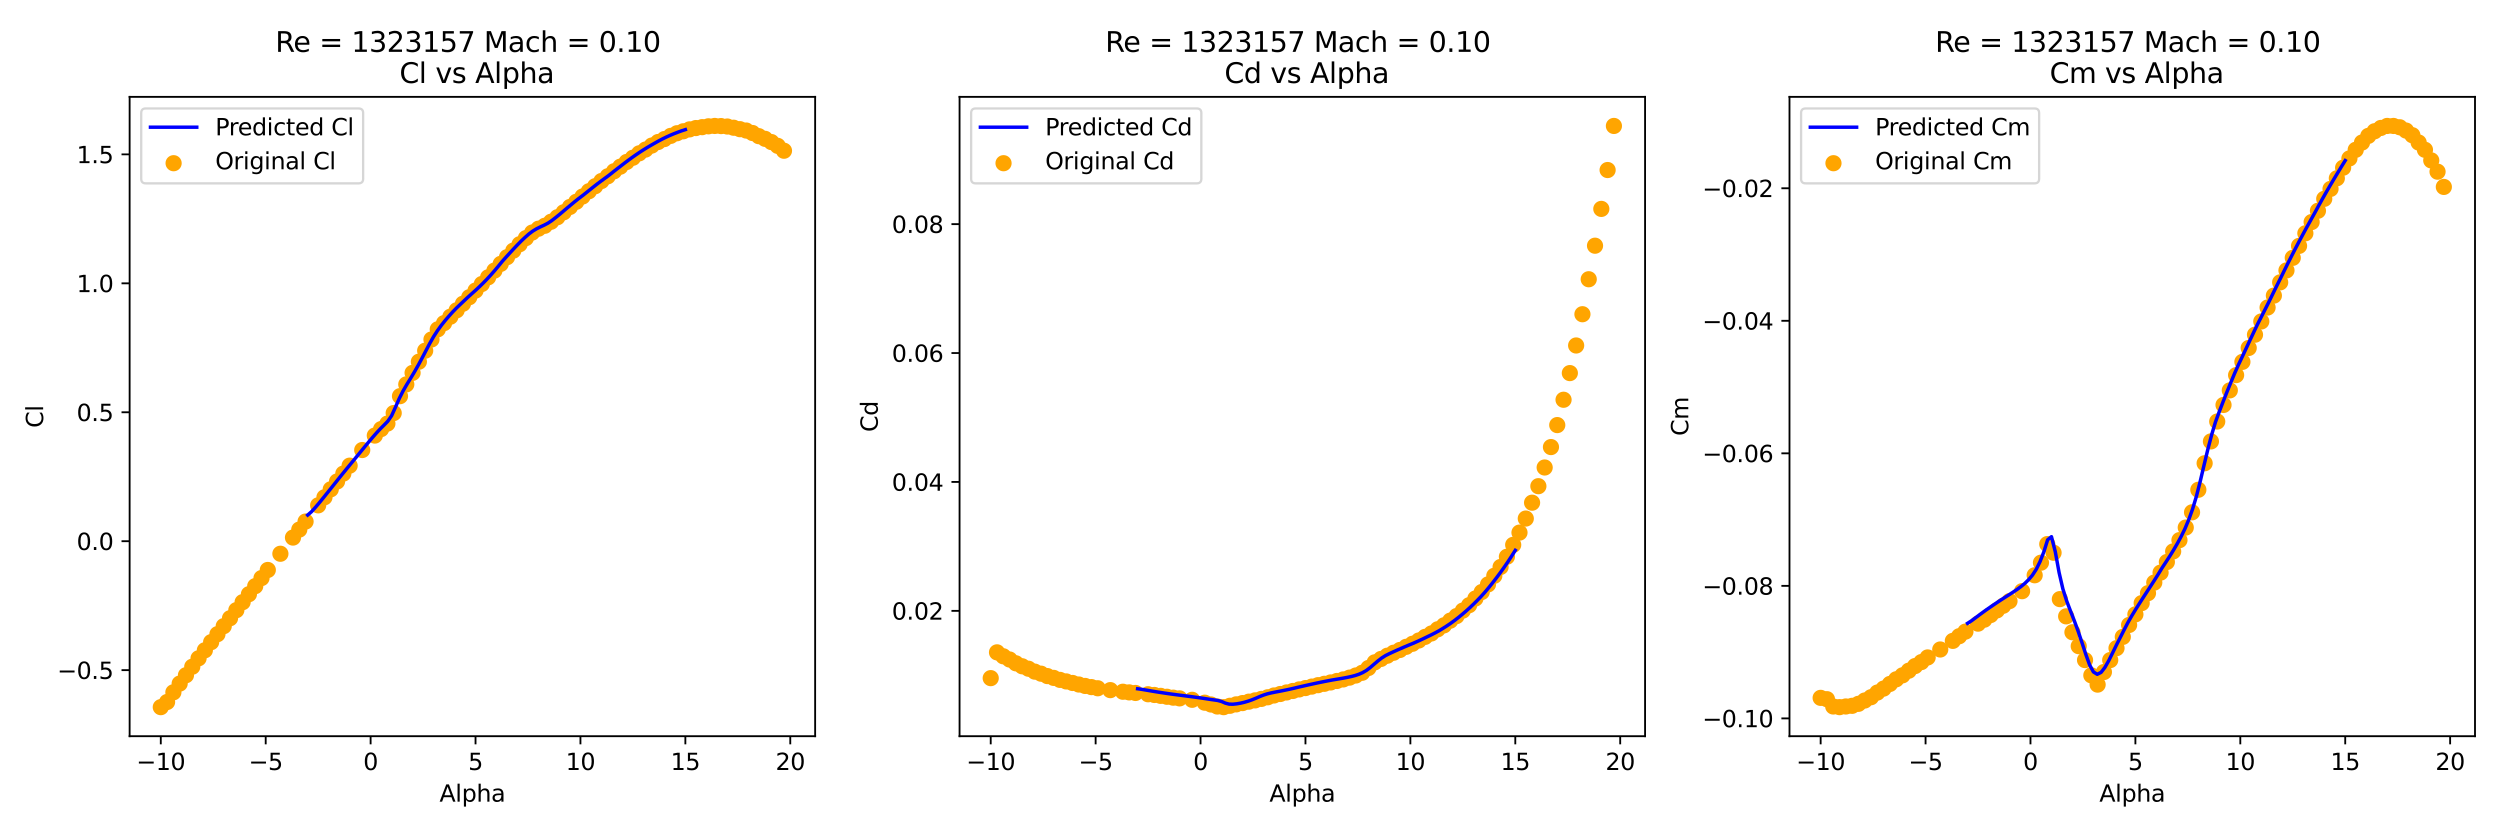 <?xml version="1.0" encoding="utf-8" standalone="no"?>
<!DOCTYPE svg PUBLIC "-//W3C//DTD SVG 1.1//EN"
  "http://www.w3.org/Graphics/SVG/1.1/DTD/svg11.dtd">
<svg xmlns:xlink="http://www.w3.org/1999/xlink" width="1080pt" height="360pt" viewBox="0 0 1080 360" xmlns="http://www.w3.org/2000/svg" version="1.1">
 <defs>
  <style type="text/css">*{stroke-linejoin: round; stroke-linecap: butt}</style>
 </defs>
 <g id="figure_1">
  <g id="patch_1">
   <path d="M 0 360 
L 1080 360 
L 1080 0 
L 0 0 
z
" style="fill: #ffffff"/>
  </g>
  <g id="axes_1">
   <g id="patch_2">
    <path d="M 56 318.04 
L 352.14 318.04 
L 352.14 41.856 
L 56 41.856 
z
" style="fill: #ffffff"/>
   </g>
   <g id="PathCollection_1">
    <defs>
     <path id="mafb11bc99a" d="M 0 3 
C 0.796 3 1.559 2.684 2.121 2.121 
C 2.684 1.559 3 0.796 3 0 
C 3 -0.796 2.684 -1.559 2.121 -2.121 
C 1.559 -2.684 0.796 -3 0 -3 
C -0.796 -3 -1.559 -2.684 -2.121 -2.121 
C -2.684 -1.559 -3 -0.796 -3 0 
C -3 0.796 -2.684 1.559 -2.121 2.121 
C -1.559 2.684 -0.796 3 0 3 
z
" style="stroke: #ffa500"/>
    </defs>
    <g clip-path="url(#pf5c17f0fd8)">
     <use xlink:href="#mafb11bc99a" x="69.461" y="305.486" style="fill: #ffa500; stroke: #ffa500"/>
     <use xlink:href="#mafb11bc99a" x="72.18" y="303.269" style="fill: #ffa500; stroke: #ffa500"/>
     <use xlink:href="#mafb11bc99a" x="74.9" y="299.08" style="fill: #ffa500; stroke: #ffa500"/>
     <use xlink:href="#mafb11bc99a" x="77.619" y="295.315" style="fill: #ffa500; stroke: #ffa500"/>
     <use xlink:href="#mafb11bc99a" x="80.338" y="291.694" style="fill: #ffa500; stroke: #ffa500"/>
     <use xlink:href="#mafb11bc99a" x="83.058" y="288.029" style="fill: #ffa500; stroke: #ffa500"/>
     <use xlink:href="#mafb11bc99a" x="85.777" y="284.386" style="fill: #ffa500; stroke: #ffa500"/>
     <use xlink:href="#mafb11bc99a" x="88.497" y="280.921" style="fill: #ffa500; stroke: #ffa500"/>
     <use xlink:href="#mafb11bc99a" x="91.216" y="277.401" style="fill: #ffa500; stroke: #ffa500"/>
     <use xlink:href="#mafb11bc99a" x="93.935" y="273.969" style="fill: #ffa500; stroke: #ffa500"/>
     <use xlink:href="#mafb11bc99a" x="96.655" y="270.493" style="fill: #ffa500; stroke: #ffa500"/>
     <use xlink:href="#mafb11bc99a" x="99.374" y="267.073" style="fill: #ffa500; stroke: #ffa500"/>
     <use xlink:href="#mafb11bc99a" x="102.093" y="263.597" style="fill: #ffa500; stroke: #ffa500"/>
     <use xlink:href="#mafb11bc99a" x="104.813" y="260.133" style="fill: #ffa500; stroke: #ffa500"/>
     <use xlink:href="#mafb11bc99a" x="107.532" y="256.69" style="fill: #ffa500; stroke: #ffa500"/>
     <use xlink:href="#mafb11bc99a" x="110.252" y="253.214" style="fill: #ffa500; stroke: #ffa500"/>
     <use xlink:href="#mafb11bc99a" x="112.971" y="249.727" style="fill: #ffa500; stroke: #ffa500"/>
     <use xlink:href="#mafb11bc99a" x="115.69" y="246.229" style="fill: #ffa500; stroke: #ffa500"/>
     <use xlink:href="#mafb11bc99a" x="121.129" y="239.222" style="fill: #ffa500; stroke: #ffa500"/>
     <use xlink:href="#mafb11bc99a" x="126.568" y="232.225" style="fill: #ffa500; stroke: #ffa500"/>
     <use xlink:href="#mafb11bc99a" x="129.287" y="228.783" style="fill: #ffa500; stroke: #ffa500"/>
     <use xlink:href="#mafb11bc99a" x="132.007" y="225.307" style="fill: #ffa500; stroke: #ffa500"/>
     <use xlink:href="#mafb11bc99a" x="137.445" y="218.311" style="fill: #ffa500; stroke: #ffa500"/>
     <use xlink:href="#mafb11bc99a" x="140.165" y="214.835" style="fill: #ffa500; stroke: #ffa500"/>
     <use xlink:href="#mafb11bc99a" x="142.884" y="211.381" style="fill: #ffa500; stroke: #ffa500"/>
     <use xlink:href="#mafb11bc99a" x="145.603" y="208.006" style="fill: #ffa500; stroke: #ffa500"/>
     <use xlink:href="#mafb11bc99a" x="148.323" y="204.586" style="fill: #ffa500; stroke: #ffa500"/>
     <use xlink:href="#mafb11bc99a" x="151.042" y="201.165" style="fill: #ffa500; stroke: #ffa500"/>
     <use xlink:href="#mafb11bc99a" x="156.481" y="194.414" style="fill: #ffa500; stroke: #ffa500"/>
     <use xlink:href="#mafb11bc99a" x="161.92" y="188.164" style="fill: #ffa500; stroke: #ffa500"/>
     <use xlink:href="#mafb11bc99a" x="164.639" y="185.368" style="fill: #ffa500; stroke: #ffa500"/>
     <use xlink:href="#mafb11bc99a" x="167.358" y="182.984" style="fill: #ffa500; stroke: #ffa500"/>
     <use xlink:href="#mafb11bc99a" x="170.078" y="178.438" style="fill: #ffa500; stroke: #ffa500"/>
     <use xlink:href="#mafb11bc99a" x="172.797" y="171.141" style="fill: #ffa500; stroke: #ffa500"/>
     <use xlink:href="#mafb11bc99a" x="175.517" y="166.061" style="fill: #ffa500; stroke: #ffa500"/>
     <use xlink:href="#mafb11bc99a" x="178.236" y="161.081" style="fill: #ffa500; stroke: #ffa500"/>
     <use xlink:href="#mafb11bc99a" x="180.955" y="156.257" style="fill: #ffa500; stroke: #ffa500"/>
     <use xlink:href="#mafb11bc99a" x="183.675" y="151.5" style="fill: #ffa500; stroke: #ffa500"/>
     <use xlink:href="#mafb11bc99a" x="186.394" y="146.654" style="fill: #ffa500; stroke: #ffa500"/>
     <use xlink:href="#mafb11bc99a" x="189.113" y="142.265" style="fill: #ffa500; stroke: #ffa500"/>
     <use xlink:href="#mafb11bc99a" x="191.833" y="139.58" style="fill: #ffa500; stroke: #ffa500"/>
     <use xlink:href="#mafb11bc99a" x="194.552" y="136.817" style="fill: #ffa500; stroke: #ffa500"/>
     <use xlink:href="#mafb11bc99a" x="197.272" y="134.043" style="fill: #ffa500; stroke: #ffa500"/>
     <use xlink:href="#mafb11bc99a" x="199.991" y="131.213" style="fill: #ffa500; stroke: #ffa500"/>
     <use xlink:href="#mafb11bc99a" x="202.71" y="128.406" style="fill: #ffa500; stroke: #ffa500"/>
     <use xlink:href="#mafb11bc99a" x="205.43" y="125.52" style="fill: #ffa500; stroke: #ffa500"/>
     <use xlink:href="#mafb11bc99a" x="208.149" y="122.691" style="fill: #ffa500; stroke: #ffa500"/>
     <use xlink:href="#mafb11bc99a" x="210.868" y="119.805" style="fill: #ffa500; stroke: #ffa500"/>
     <use xlink:href="#mafb11bc99a" x="213.588" y="116.898" style="fill: #ffa500; stroke: #ffa500"/>
     <use xlink:href="#mafb11bc99a" x="216.307" y="113.99" style="fill: #ffa500; stroke: #ffa500"/>
     <use xlink:href="#mafb11bc99a" x="219.027" y="111.104" style="fill: #ffa500; stroke: #ffa500"/>
     <use xlink:href="#mafb11bc99a" x="221.746" y="108.275" style="fill: #ffa500; stroke: #ffa500"/>
     <use xlink:href="#mafb11bc99a" x="224.465" y="105.512" style="fill: #ffa500; stroke: #ffa500"/>
     <use xlink:href="#mafb11bc99a" x="227.185" y="102.86" style="fill: #ffa500; stroke: #ffa500"/>
     <use xlink:href="#mafb11bc99a" x="229.904" y="100.454" style="fill: #ffa500; stroke: #ffa500"/>
     <use xlink:href="#mafb11bc99a" x="232.623" y="98.794" style="fill: #ffa500; stroke: #ffa500"/>
     <use xlink:href="#mafb11bc99a" x="235.343" y="97.535" style="fill: #ffa500; stroke: #ffa500"/>
     <use xlink:href="#mafb11bc99a" x="238.062" y="95.786" style="fill: #ffa500; stroke: #ffa500"/>
     <use xlink:href="#mafb11bc99a" x="240.782" y="93.848" style="fill: #ffa500; stroke: #ffa500"/>
     <use xlink:href="#mafb11bc99a" x="243.501" y="91.698" style="fill: #ffa500; stroke: #ffa500"/>
     <use xlink:href="#mafb11bc99a" x="246.22" y="89.403" style="fill: #ffa500; stroke: #ffa500"/>
     <use xlink:href="#mafb11bc99a" x="248.94" y="87.174" style="fill: #ffa500; stroke: #ffa500"/>
     <use xlink:href="#mafb11bc99a" x="251.659" y="84.891" style="fill: #ffa500; stroke: #ffa500"/>
     <use xlink:href="#mafb11bc99a" x="254.378" y="82.618" style="fill: #ffa500; stroke: #ffa500"/>
     <use xlink:href="#mafb11bc99a" x="257.098" y="80.445" style="fill: #ffa500; stroke: #ffa500"/>
     <use xlink:href="#mafb11bc99a" x="259.817" y="78.206" style="fill: #ffa500; stroke: #ffa500"/>
     <use xlink:href="#mafb11bc99a" x="262.537" y="76.156" style="fill: #ffa500; stroke: #ffa500"/>
     <use xlink:href="#mafb11bc99a" x="265.256" y="73.995" style="fill: #ffa500; stroke: #ffa500"/>
     <use xlink:href="#mafb11bc99a" x="267.975" y="72.001" style="fill: #ffa500; stroke: #ffa500"/>
     <use xlink:href="#mafb11bc99a" x="270.695" y="69.973" style="fill: #ffa500; stroke: #ffa500"/>
     <use xlink:href="#mafb11bc99a" x="273.414" y="68.146" style="fill: #ffa500; stroke: #ffa500"/>
     <use xlink:href="#mafb11bc99a" x="276.133" y="66.241" style="fill: #ffa500; stroke: #ffa500"/>
     <use xlink:href="#mafb11bc99a" x="278.853" y="64.615" style="fill: #ffa500; stroke: #ffa500"/>
     <use xlink:href="#mafb11bc99a" x="281.572" y="62.877" style="fill: #ffa500; stroke: #ffa500"/>
     <use xlink:href="#mafb11bc99a" x="284.292" y="61.35" style="fill: #ffa500; stroke: #ffa500"/>
     <use xlink:href="#mafb11bc99a" x="287.011" y="60.08" style="fill: #ffa500; stroke: #ffa500"/>
     <use xlink:href="#mafb11bc99a" x="289.73" y="58.699" style="fill: #ffa500; stroke: #ffa500"/>
     <use xlink:href="#mafb11bc99a" x="292.45" y="57.563" style="fill: #ffa500; stroke: #ffa500"/>
     <use xlink:href="#mafb11bc99a" x="295.169" y="56.716" style="fill: #ffa500; stroke: #ffa500"/>
     <use xlink:href="#mafb11bc99a" x="297.888" y="55.892" style="fill: #ffa500; stroke: #ffa500"/>
     <use xlink:href="#mafb11bc99a" x="300.608" y="55.323" style="fill: #ffa500; stroke: #ffa500"/>
     <use xlink:href="#mafb11bc99a" x="303.327" y="54.933" style="fill: #ffa500; stroke: #ffa500"/>
     <use xlink:href="#mafb11bc99a" x="306.047" y="54.566" style="fill: #ffa500; stroke: #ffa500"/>
     <use xlink:href="#mafb11bc99a" x="308.766" y="54.41" style="fill: #ffa500; stroke: #ffa500"/>
     <use xlink:href="#mafb11bc99a" x="311.485" y="54.466" style="fill: #ffa500; stroke: #ffa500"/>
     <use xlink:href="#mafb11bc99a" x="314.205" y="54.655" style="fill: #ffa500; stroke: #ffa500"/>
     <use xlink:href="#mafb11bc99a" x="316.924" y="55.179" style="fill: #ffa500; stroke: #ffa500"/>
     <use xlink:href="#mafb11bc99a" x="319.643" y="55.802" style="fill: #ffa500; stroke: #ffa500"/>
     <use xlink:href="#mafb11bc99a" x="322.363" y="56.393" style="fill: #ffa500; stroke: #ffa500"/>
     <use xlink:href="#mafb11bc99a" x="325.082" y="57.462" style="fill: #ffa500; stroke: #ffa500"/>
     <use xlink:href="#mafb11bc99a" x="327.802" y="58.822" style="fill: #ffa500; stroke: #ffa500"/>
     <use xlink:href="#mafb11bc99a" x="330.521" y="59.98" style="fill: #ffa500; stroke: #ffa500"/>
     <use xlink:href="#mafb11bc99a" x="333.24" y="61.373" style="fill: #ffa500; stroke: #ffa500"/>
     <use xlink:href="#mafb11bc99a" x="335.96" y="63.01" style="fill: #ffa500; stroke: #ffa500"/>
     <use xlink:href="#mafb11bc99a" x="338.679" y="65.116" style="fill: #ffa500; stroke: #ffa500"/>
    </g>
   </g>
   <g id="matplotlib.axis_1">
    <g id="xtick_1">
     <g id="line2d_1">
      <defs>
       <path id="m86a4e345d4" d="M 0 0 
L 0 3.5 
" style="stroke: #000000; stroke-width: 0.8"/>
      </defs>
      <g>
       <use xlink:href="#m86a4e345d4" x="69.461" y="318.04" style="stroke: #000000; stroke-width: 0.8"/>
      </g>
     </g>
     <g id="text_1">
      <!-- −10 -->
      <g transform="translate(58.909 332.638) scale(0.1 -0.1)">
       <defs>
        <path id="DejaVuSans-2212" d="M 678 2272 
L 4684 2272 
L 4684 1741 
L 678 1741 
L 678 2272 
z
" transform="scale(0.016)"/>
        <path id="DejaVuSans-31" d="M 794 531 
L 1825 531 
L 1825 4091 
L 703 3866 
L 703 4441 
L 1819 4666 
L 2450 4666 
L 2450 531 
L 3481 531 
L 3481 0 
L 794 0 
L 794 531 
z
" transform="scale(0.016)"/>
        <path id="DejaVuSans-30" d="M 2034 4250 
Q 1547 4250 1301 3770 
Q 1056 3291 1056 2328 
Q 1056 1369 1301 889 
Q 1547 409 2034 409 
Q 2525 409 2770 889 
Q 3016 1369 3016 2328 
Q 3016 3291 2770 3770 
Q 2525 4250 2034 4250 
z
M 2034 4750 
Q 2819 4750 3233 4129 
Q 3647 3509 3647 2328 
Q 3647 1150 3233 529 
Q 2819 -91 2034 -91 
Q 1250 -91 836 529 
Q 422 1150 422 2328 
Q 422 3509 836 4129 
Q 1250 4750 2034 4750 
z
" transform="scale(0.016)"/>
       </defs>
       <use xlink:href="#DejaVuSans-2212"/>
       <use xlink:href="#DejaVuSans-31" x="83.789"/>
       <use xlink:href="#DejaVuSans-30" x="147.412"/>
      </g>
     </g>
    </g>
    <g id="xtick_2">
     <g id="line2d_2">
      <g>
       <use xlink:href="#m86a4e345d4" x="114.784" y="318.04" style="stroke: #000000; stroke-width: 0.8"/>
      </g>
     </g>
     <g id="text_2">
      <!-- −5 -->
      <g transform="translate(107.413 332.638) scale(0.1 -0.1)">
       <defs>
        <path id="DejaVuSans-35" d="M 691 4666 
L 3169 4666 
L 3169 4134 
L 1269 4134 
L 1269 2991 
Q 1406 3038 1543 3061 
Q 1681 3084 1819 3084 
Q 2600 3084 3056 2656 
Q 3513 2228 3513 1497 
Q 3513 744 3044 326 
Q 2575 -91 1722 -91 
Q 1428 -91 1123 -41 
Q 819 9 494 109 
L 494 744 
Q 775 591 1075 516 
Q 1375 441 1709 441 
Q 2250 441 2565 725 
Q 2881 1009 2881 1497 
Q 2881 1984 2565 2268 
Q 2250 2553 1709 2553 
Q 1456 2553 1204 2497 
Q 953 2441 691 2322 
L 691 4666 
z
" transform="scale(0.016)"/>
       </defs>
       <use xlink:href="#DejaVuSans-2212"/>
       <use xlink:href="#DejaVuSans-35" x="83.789"/>
      </g>
     </g>
    </g>
    <g id="xtick_3">
     <g id="line2d_3">
      <g>
       <use xlink:href="#m86a4e345d4" x="160.107" y="318.04" style="stroke: #000000; stroke-width: 0.8"/>
      </g>
     </g>
     <g id="text_3">
      <!-- 0 -->
      <g transform="translate(156.926 332.638) scale(0.1 -0.1)">
       <use xlink:href="#DejaVuSans-30"/>
      </g>
     </g>
    </g>
    <g id="xtick_4">
     <g id="line2d_4">
      <g>
       <use xlink:href="#m86a4e345d4" x="205.43" y="318.04" style="stroke: #000000; stroke-width: 0.8"/>
      </g>
     </g>
     <g id="text_4">
      <!-- 5 -->
      <g transform="translate(202.248 332.638) scale(0.1 -0.1)">
       <use xlink:href="#DejaVuSans-35"/>
      </g>
     </g>
    </g>
    <g id="xtick_5">
     <g id="line2d_5">
      <g>
       <use xlink:href="#m86a4e345d4" x="250.753" y="318.04" style="stroke: #000000; stroke-width: 0.8"/>
      </g>
     </g>
     <g id="text_5">
      <!-- 10 -->
      <g transform="translate(244.39 332.638) scale(0.1 -0.1)">
       <use xlink:href="#DejaVuSans-31"/>
       <use xlink:href="#DejaVuSans-30" x="63.623"/>
      </g>
     </g>
    </g>
    <g id="xtick_6">
     <g id="line2d_6">
      <g>
       <use xlink:href="#m86a4e345d4" x="296.076" y="318.04" style="stroke: #000000; stroke-width: 0.8"/>
      </g>
     </g>
     <g id="text_6">
      <!-- 15 -->
      <g transform="translate(289.713 332.638) scale(0.1 -0.1)">
       <use xlink:href="#DejaVuSans-31"/>
       <use xlink:href="#DejaVuSans-35" x="63.623"/>
      </g>
     </g>
    </g>
    <g id="xtick_7">
     <g id="line2d_7">
      <g>
       <use xlink:href="#m86a4e345d4" x="341.398" y="318.04" style="stroke: #000000; stroke-width: 0.8"/>
      </g>
     </g>
     <g id="text_7">
      <!-- 20 -->
      <g transform="translate(335.036 332.638) scale(0.1 -0.1)">
       <defs>
        <path id="DejaVuSans-32" d="M 1228 531 
L 3431 531 
L 3431 0 
L 469 0 
L 469 531 
Q 828 903 1448 1529 
Q 2069 2156 2228 2338 
Q 2531 2678 2651 2914 
Q 2772 3150 2772 3378 
Q 2772 3750 2511 3984 
Q 2250 4219 1831 4219 
Q 1534 4219 1204 4116 
Q 875 4013 500 3803 
L 500 4441 
Q 881 4594 1212 4672 
Q 1544 4750 1819 4750 
Q 2544 4750 2975 4387 
Q 3406 4025 3406 3419 
Q 3406 3131 3298 2873 
Q 3191 2616 2906 2266 
Q 2828 2175 2409 1742 
Q 1991 1309 1228 531 
z
" transform="scale(0.016)"/>
       </defs>
       <use xlink:href="#DejaVuSans-32"/>
       <use xlink:href="#DejaVuSans-30" x="63.623"/>
      </g>
     </g>
    </g>
    <g id="text_8">
     <!-- Alpha -->
     <g transform="translate(189.854 346.317) scale(0.1 -0.1)">
      <defs>
       <path id="DejaVuSans-41" d="M 2188 4044 
L 1331 1722 
L 3047 1722 
L 2188 4044 
z
M 1831 4666 
L 2547 4666 
L 4325 0 
L 3669 0 
L 3244 1197 
L 1141 1197 
L 716 0 
L 50 0 
L 1831 4666 
z
" transform="scale(0.016)"/>
       <path id="DejaVuSans-6c" d="M 603 4863 
L 1178 4863 
L 1178 0 
L 603 0 
L 603 4863 
z
" transform="scale(0.016)"/>
       <path id="DejaVuSans-70" d="M 1159 525 
L 1159 -1331 
L 581 -1331 
L 581 3500 
L 1159 3500 
L 1159 2969 
Q 1341 3281 1617 3432 
Q 1894 3584 2278 3584 
Q 2916 3584 3314 3078 
Q 3713 2572 3713 1747 
Q 3713 922 3314 415 
Q 2916 -91 2278 -91 
Q 1894 -91 1617 61 
Q 1341 213 1159 525 
z
M 3116 1747 
Q 3116 2381 2855 2742 
Q 2594 3103 2138 3103 
Q 1681 3103 1420 2742 
Q 1159 2381 1159 1747 
Q 1159 1113 1420 752 
Q 1681 391 2138 391 
Q 2594 391 2855 752 
Q 3116 1113 3116 1747 
z
" transform="scale(0.016)"/>
       <path id="DejaVuSans-68" d="M 3513 2113 
L 3513 0 
L 2938 0 
L 2938 2094 
Q 2938 2591 2744 2837 
Q 2550 3084 2163 3084 
Q 1697 3084 1428 2787 
Q 1159 2491 1159 1978 
L 1159 0 
L 581 0 
L 581 4863 
L 1159 4863 
L 1159 2956 
Q 1366 3272 1645 3428 
Q 1925 3584 2291 3584 
Q 2894 3584 3203 3211 
Q 3513 2838 3513 2113 
z
" transform="scale(0.016)"/>
       <path id="DejaVuSans-61" d="M 2194 1759 
Q 1497 1759 1228 1600 
Q 959 1441 959 1056 
Q 959 750 1161 570 
Q 1363 391 1709 391 
Q 2188 391 2477 730 
Q 2766 1069 2766 1631 
L 2766 1759 
L 2194 1759 
z
M 3341 1997 
L 3341 0 
L 2766 0 
L 2766 531 
Q 2569 213 2275 61 
Q 1981 -91 1556 -91 
Q 1019 -91 701 211 
Q 384 513 384 1019 
Q 384 1609 779 1909 
Q 1175 2209 1959 2209 
L 2766 2209 
L 2766 2266 
Q 2766 2663 2505 2880 
Q 2244 3097 1772 3097 
Q 1472 3097 1187 3025 
Q 903 2953 641 2809 
L 641 3341 
Q 956 3463 1253 3523 
Q 1550 3584 1831 3584 
Q 2591 3584 2966 3190 
Q 3341 2797 3341 1997 
z
" transform="scale(0.016)"/>
      </defs>
      <use xlink:href="#DejaVuSans-41"/>
      <use xlink:href="#DejaVuSans-6c" x="68.408"/>
      <use xlink:href="#DejaVuSans-70" x="96.191"/>
      <use xlink:href="#DejaVuSans-68" x="159.668"/>
      <use xlink:href="#DejaVuSans-61" x="223.047"/>
     </g>
    </g>
   </g>
   <g id="matplotlib.axis_2">
    <g id="ytick_1">
     <g id="line2d_8">
      <defs>
       <path id="m7245618a3a" d="M 0 0 
L -3.5 0 
" style="stroke: #000000; stroke-width: 0.8"/>
      </defs>
      <g>
       <use xlink:href="#m7245618a3a" x="56" y="289.499" style="stroke: #000000; stroke-width: 0.8"/>
      </g>
     </g>
     <g id="text_9">
      <!-- −0.5 -->
      <g transform="translate(24.717 293.299) scale(0.1 -0.1)">
       <defs>
        <path id="DejaVuSans-2e" d="M 684 794 
L 1344 794 
L 1344 0 
L 684 0 
L 684 794 
z
" transform="scale(0.016)"/>
       </defs>
       <use xlink:href="#DejaVuSans-2212"/>
       <use xlink:href="#DejaVuSans-30" x="83.789"/>
       <use xlink:href="#DejaVuSans-2e" x="147.412"/>
       <use xlink:href="#DejaVuSans-35" x="179.199"/>
      </g>
     </g>
    </g>
    <g id="ytick_2">
     <g id="line2d_9">
      <g>
       <use xlink:href="#m7245618a3a" x="56" y="233.796" style="stroke: #000000; stroke-width: 0.8"/>
      </g>
     </g>
     <g id="text_10">
      <!-- 0.0 -->
      <g transform="translate(33.097 237.595) scale(0.1 -0.1)">
       <use xlink:href="#DejaVuSans-30"/>
       <use xlink:href="#DejaVuSans-2e" x="63.623"/>
       <use xlink:href="#DejaVuSans-30" x="95.41"/>
      </g>
     </g>
    </g>
    <g id="ytick_3">
     <g id="line2d_10">
      <g>
       <use xlink:href="#m7245618a3a" x="56" y="178.093" style="stroke: #000000; stroke-width: 0.8"/>
      </g>
     </g>
     <g id="text_11">
      <!-- 0.5 -->
      <g transform="translate(33.097 181.892) scale(0.1 -0.1)">
       <use xlink:href="#DejaVuSans-30"/>
       <use xlink:href="#DejaVuSans-2e" x="63.623"/>
       <use xlink:href="#DejaVuSans-35" x="95.41"/>
      </g>
     </g>
    </g>
    <g id="ytick_4">
     <g id="line2d_11">
      <g>
       <use xlink:href="#m7245618a3a" x="56" y="122.39" style="stroke: #000000; stroke-width: 0.8"/>
      </g>
     </g>
     <g id="text_12">
      <!-- 1.0 -->
      <g transform="translate(33.097 126.189) scale(0.1 -0.1)">
       <use xlink:href="#DejaVuSans-31"/>
       <use xlink:href="#DejaVuSans-2e" x="63.623"/>
       <use xlink:href="#DejaVuSans-30" x="95.41"/>
      </g>
     </g>
    </g>
    <g id="ytick_5">
     <g id="line2d_12">
      <g>
       <use xlink:href="#m7245618a3a" x="56" y="66.687" style="stroke: #000000; stroke-width: 0.8"/>
      </g>
     </g>
     <g id="text_13">
      <!-- 1.5 -->
      <g transform="translate(33.097 70.486) scale(0.1 -0.1)">
       <use xlink:href="#DejaVuSans-31"/>
       <use xlink:href="#DejaVuSans-2e" x="63.623"/>
       <use xlink:href="#DejaVuSans-35" x="95.41"/>
      </g>
     </g>
    </g>
    <g id="text_14">
     <!-- Cl -->
     <g transform="translate(18.637 184.828) rotate(-90) scale(0.1 -0.1)">
      <defs>
       <path id="DejaVuSans-43" d="M 4122 4306 
L 4122 3641 
Q 3803 3938 3442 4084 
Q 3081 4231 2675 4231 
Q 1875 4231 1450 3742 
Q 1025 3253 1025 2328 
Q 1025 1406 1450 917 
Q 1875 428 2675 428 
Q 3081 428 3442 575 
Q 3803 722 4122 1019 
L 4122 359 
Q 3791 134 3420 21 
Q 3050 -91 2638 -91 
Q 1578 -91 968 557 
Q 359 1206 359 2328 
Q 359 3453 968 4101 
Q 1578 4750 2638 4750 
Q 3056 4750 3426 4639 
Q 3797 4528 4122 4306 
z
" transform="scale(0.016)"/>
      </defs>
      <use xlink:href="#DejaVuSans-43"/>
      <use xlink:href="#DejaVuSans-6c" x="69.824"/>
     </g>
    </g>
   </g>
   <g id="line2d_13">
    <path d="M 132.913 222.502 
L 134.561 221.063 
L 136.209 219.237 
L 137.857 217.296 
L 139.505 215.278 
L 141.154 213.233 
L 142.802 211.18 
L 144.45 209.115 
L 146.098 207.043 
L 147.746 204.996 
L 149.394 202.97 
L 151.042 200.959 
L 152.69 198.954 
L 154.338 196.947 
L 155.986 194.936 
L 157.635 192.928 
L 159.283 190.936 
L 160.931 188.987 
L 162.579 187.101 
L 164.227 185.32 
L 165.875 183.678 
L 167.523 181.982 
L 169.171 179.594 
L 170.819 175.964 
L 172.468 172.188 
L 174.116 168.912 
L 175.764 166.074 
L 177.412 163.381 
L 179.06 160.63 
L 180.708 157.723 
L 182.356 154.656 
L 184.004 151.495 
L 185.652 148.35 
L 187.301 145.463 
L 188.949 142.9 
L 190.597 140.619 
L 192.245 138.545 
L 193.893 136.614 
L 195.541 134.779 
L 197.189 133.079 
L 198.837 131.505 
L 200.485 129.943 
L 202.133 128.385 
L 203.782 126.904 
L 205.43 125.428 
L 207.078 123.895 
L 208.726 122.284 
L 210.374 120.587 
L 212.022 118.799 
L 213.67 116.923 
L 215.318 114.956 
L 216.966 112.927 
L 218.615 111.085 
L 220.263 109.279 
L 221.911 107.493 
L 223.559 105.754 
L 225.207 104.086 
L 226.855 102.52 
L 228.503 101.066 
L 230.151 99.836 
L 231.799 98.836 
L 233.447 98.01 
L 235.096 97.247 
L 236.744 96.383 
L 238.392 95.283 
L 240.04 93.995 
L 241.688 92.66 
L 243.336 91.272 
L 244.984 89.872 
L 246.632 88.5 
L 248.28 87.129 
L 249.929 85.818 
L 251.577 84.572 
L 253.225 83.266 
L 254.873 81.946 
L 256.521 80.636 
L 258.169 79.341 
L 259.817 78.113 
L 261.465 76.902 
L 263.113 75.689 
L 264.762 74.37 
L 266.41 73.073 
L 268.058 71.804 
L 269.706 70.533 
L 271.354 69.292 
L 273.002 68.091 
L 274.65 66.931 
L 276.298 65.815 
L 277.946 64.748 
L 279.594 63.726 
L 281.243 62.753 
L 282.891 61.814 
L 284.539 60.888 
L 286.187 60.02 
L 287.835 59.211 
L 289.483 58.461 
L 291.131 57.77 
L 292.779 57.132 
L 294.427 56.528 
L 296.076 55.996 
" clip-path="url(#pf5c17f0fd8)" style="fill: none; stroke: #0000ff; stroke-width: 1.5; stroke-linecap: square"/>
   </g>
   <g id="patch_3">
    <path d="M 56 318.04 
L 56 41.856 
" style="fill: none; stroke: #000000; stroke-width: 0.8; stroke-linejoin: miter; stroke-linecap: square"/>
   </g>
   <g id="patch_4">
    <path d="M 352.14 318.04 
L 352.14 41.856 
" style="fill: none; stroke: #000000; stroke-width: 0.8; stroke-linejoin: miter; stroke-linecap: square"/>
   </g>
   <g id="patch_5">
    <path d="M 56 318.04 
L 352.14 318.04 
" style="fill: none; stroke: #000000; stroke-width: 0.8; stroke-linejoin: miter; stroke-linecap: square"/>
   </g>
   <g id="patch_6">
    <path d="M 56 41.856 
L 352.14 41.856 
" style="fill: none; stroke: #000000; stroke-width: 0.8; stroke-linejoin: miter; stroke-linecap: square"/>
   </g>
   <g id="text_15">
    <!-- Re = 1323157 Mach = 0.10  -->
    <g transform="translate(118.945 22.419) scale(0.12 -0.12)">
     <defs>
      <path id="DejaVuSans-52" d="M 2841 2188 
Q 3044 2119 3236 1894 
Q 3428 1669 3622 1275 
L 4263 0 
L 3584 0 
L 2988 1197 
Q 2756 1666 2539 1819 
Q 2322 1972 1947 1972 
L 1259 1972 
L 1259 0 
L 628 0 
L 628 4666 
L 2053 4666 
Q 2853 4666 3247 4331 
Q 3641 3997 3641 3322 
Q 3641 2881 3436 2590 
Q 3231 2300 2841 2188 
z
M 1259 4147 
L 1259 2491 
L 2053 2491 
Q 2509 2491 2742 2702 
Q 2975 2913 2975 3322 
Q 2975 3731 2742 3939 
Q 2509 4147 2053 4147 
L 1259 4147 
z
" transform="scale(0.016)"/>
      <path id="DejaVuSans-65" d="M 3597 1894 
L 3597 1613 
L 953 1613 
Q 991 1019 1311 708 
Q 1631 397 2203 397 
Q 2534 397 2845 478 
Q 3156 559 3463 722 
L 3463 178 
Q 3153 47 2828 -22 
Q 2503 -91 2169 -91 
Q 1331 -91 842 396 
Q 353 884 353 1716 
Q 353 2575 817 3079 
Q 1281 3584 2069 3584 
Q 2775 3584 3186 3129 
Q 3597 2675 3597 1894 
z
M 3022 2063 
Q 3016 2534 2758 2815 
Q 2500 3097 2075 3097 
Q 1594 3097 1305 2825 
Q 1016 2553 972 2059 
L 3022 2063 
z
" transform="scale(0.016)"/>
      <path id="DejaVuSans-20" transform="scale(0.016)"/>
      <path id="DejaVuSans-3d" d="M 678 2906 
L 4684 2906 
L 4684 2381 
L 678 2381 
L 678 2906 
z
M 678 1631 
L 4684 1631 
L 4684 1100 
L 678 1100 
L 678 1631 
z
" transform="scale(0.016)"/>
      <path id="DejaVuSans-33" d="M 2597 2516 
Q 3050 2419 3304 2112 
Q 3559 1806 3559 1356 
Q 3559 666 3084 287 
Q 2609 -91 1734 -91 
Q 1441 -91 1130 -33 
Q 819 25 488 141 
L 488 750 
Q 750 597 1062 519 
Q 1375 441 1716 441 
Q 2309 441 2620 675 
Q 2931 909 2931 1356 
Q 2931 1769 2642 2001 
Q 2353 2234 1838 2234 
L 1294 2234 
L 1294 2753 
L 1863 2753 
Q 2328 2753 2575 2939 
Q 2822 3125 2822 3475 
Q 2822 3834 2567 4026 
Q 2313 4219 1838 4219 
Q 1578 4219 1281 4162 
Q 984 4106 628 3988 
L 628 4550 
Q 988 4650 1302 4700 
Q 1616 4750 1894 4750 
Q 2613 4750 3031 4423 
Q 3450 4097 3450 3541 
Q 3450 3153 3228 2886 
Q 3006 2619 2597 2516 
z
" transform="scale(0.016)"/>
      <path id="DejaVuSans-37" d="M 525 4666 
L 3525 4666 
L 3525 4397 
L 1831 0 
L 1172 0 
L 2766 4134 
L 525 4134 
L 525 4666 
z
" transform="scale(0.016)"/>
      <path id="DejaVuSans-4d" d="M 628 4666 
L 1569 4666 
L 2759 1491 
L 3956 4666 
L 4897 4666 
L 4897 0 
L 4281 0 
L 4281 4097 
L 3078 897 
L 2444 897 
L 1241 4097 
L 1241 0 
L 628 0 
L 628 4666 
z
" transform="scale(0.016)"/>
      <path id="DejaVuSans-63" d="M 3122 3366 
L 3122 2828 
Q 2878 2963 2633 3030 
Q 2388 3097 2138 3097 
Q 1578 3097 1268 2742 
Q 959 2388 959 1747 
Q 959 1106 1268 751 
Q 1578 397 2138 397 
Q 2388 397 2633 464 
Q 2878 531 3122 666 
L 3122 134 
Q 2881 22 2623 -34 
Q 2366 -91 2075 -91 
Q 1284 -91 818 406 
Q 353 903 353 1747 
Q 353 2603 823 3093 
Q 1294 3584 2113 3584 
Q 2378 3584 2631 3529 
Q 2884 3475 3122 3366 
z
" transform="scale(0.016)"/>
     </defs>
     <use xlink:href="#DejaVuSans-52"/>
     <use xlink:href="#DejaVuSans-65" x="64.982"/>
     <use xlink:href="#DejaVuSans-20" x="126.506"/>
     <use xlink:href="#DejaVuSans-3d" x="158.293"/>
     <use xlink:href="#DejaVuSans-20" x="242.082"/>
     <use xlink:href="#DejaVuSans-31" x="273.869"/>
     <use xlink:href="#DejaVuSans-33" x="337.492"/>
     <use xlink:href="#DejaVuSans-32" x="401.115"/>
     <use xlink:href="#DejaVuSans-33" x="464.738"/>
     <use xlink:href="#DejaVuSans-31" x="528.361"/>
     <use xlink:href="#DejaVuSans-35" x="591.984"/>
     <use xlink:href="#DejaVuSans-37" x="655.607"/>
     <use xlink:href="#DejaVuSans-20" x="719.23"/>
     <use xlink:href="#DejaVuSans-4d" x="751.018"/>
     <use xlink:href="#DejaVuSans-61" x="837.297"/>
     <use xlink:href="#DejaVuSans-63" x="898.576"/>
     <use xlink:href="#DejaVuSans-68" x="953.557"/>
     <use xlink:href="#DejaVuSans-20" x="1016.936"/>
     <use xlink:href="#DejaVuSans-3d" x="1048.723"/>
     <use xlink:href="#DejaVuSans-20" x="1132.512"/>
     <use xlink:href="#DejaVuSans-30" x="1164.299"/>
     <use xlink:href="#DejaVuSans-2e" x="1227.922"/>
     <use xlink:href="#DejaVuSans-31" x="1259.709"/>
     <use xlink:href="#DejaVuSans-30" x="1323.332"/>
     <use xlink:href="#DejaVuSans-20" x="1386.955"/>
    </g>
    <!--  Cl vs Alpha -->
    <g transform="translate(168.756 35.856) scale(0.12 -0.12)">
     <defs>
      <path id="DejaVuSans-76" d="M 191 3500 
L 800 3500 
L 1894 563 
L 2988 3500 
L 3597 3500 
L 2284 0 
L 1503 0 
L 191 3500 
z
" transform="scale(0.016)"/>
      <path id="DejaVuSans-73" d="M 2834 3397 
L 2834 2853 
Q 2591 2978 2328 3040 
Q 2066 3103 1784 3103 
Q 1356 3103 1142 2972 
Q 928 2841 928 2578 
Q 928 2378 1081 2264 
Q 1234 2150 1697 2047 
L 1894 2003 
Q 2506 1872 2764 1633 
Q 3022 1394 3022 966 
Q 3022 478 2636 193 
Q 2250 -91 1575 -91 
Q 1294 -91 989 -36 
Q 684 19 347 128 
L 347 722 
Q 666 556 975 473 
Q 1284 391 1588 391 
Q 1994 391 2212 530 
Q 2431 669 2431 922 
Q 2431 1156 2273 1281 
Q 2116 1406 1581 1522 
L 1381 1569 
Q 847 1681 609 1914 
Q 372 2147 372 2553 
Q 372 3047 722 3315 
Q 1072 3584 1716 3584 
Q 2034 3584 2315 3537 
Q 2597 3491 2834 3397 
z
" transform="scale(0.016)"/>
     </defs>
     <use xlink:href="#DejaVuSans-20"/>
     <use xlink:href="#DejaVuSans-43" x="31.787"/>
     <use xlink:href="#DejaVuSans-6c" x="101.611"/>
     <use xlink:href="#DejaVuSans-20" x="129.395"/>
     <use xlink:href="#DejaVuSans-76" x="161.182"/>
     <use xlink:href="#DejaVuSans-73" x="220.361"/>
     <use xlink:href="#DejaVuSans-20" x="272.461"/>
     <use xlink:href="#DejaVuSans-41" x="304.248"/>
     <use xlink:href="#DejaVuSans-6c" x="372.656"/>
     <use xlink:href="#DejaVuSans-70" x="400.439"/>
     <use xlink:href="#DejaVuSans-68" x="463.916"/>
     <use xlink:href="#DejaVuSans-61" x="527.295"/>
    </g>
   </g>
   <g id="legend_1">
    <g id="patch_7">
     <path d="M 63 79.212 
L 154.88 79.212 
Q 156.88 79.212 156.88 77.212 
L 156.88 48.856 
Q 156.88 46.856 154.88 46.856 
L 63 46.856 
Q 61 46.856 61 48.856 
L 61 77.212 
Q 61 79.212 63 79.212 
z
" style="fill: #ffffff; opacity: 0.8; stroke: #cccccc; stroke-linejoin: miter"/>
    </g>
    <g id="line2d_14">
     <path d="M 65 54.954 
L 75 54.954 
L 85 54.954 
" style="fill: none; stroke: #0000ff; stroke-width: 1.5; stroke-linecap: square"/>
    </g>
    <g id="text_16">
     <!-- Predicted Cl -->
     <g transform="translate(93 58.454) scale(0.1 -0.1)">
      <defs>
       <path id="DejaVuSans-50" d="M 1259 4147 
L 1259 2394 
L 2053 2394 
Q 2494 2394 2734 2622 
Q 2975 2850 2975 3272 
Q 2975 3691 2734 3919 
Q 2494 4147 2053 4147 
L 1259 4147 
z
M 628 4666 
L 2053 4666 
Q 2838 4666 3239 4311 
Q 3641 3956 3641 3272 
Q 3641 2581 3239 2228 
Q 2838 1875 2053 1875 
L 1259 1875 
L 1259 0 
L 628 0 
L 628 4666 
z
" transform="scale(0.016)"/>
       <path id="DejaVuSans-72" d="M 2631 2963 
Q 2534 3019 2420 3045 
Q 2306 3072 2169 3072 
Q 1681 3072 1420 2755 
Q 1159 2438 1159 1844 
L 1159 0 
L 581 0 
L 581 3500 
L 1159 3500 
L 1159 2956 
Q 1341 3275 1631 3429 
Q 1922 3584 2338 3584 
Q 2397 3584 2469 3576 
Q 2541 3569 2628 3553 
L 2631 2963 
z
" transform="scale(0.016)"/>
       <path id="DejaVuSans-64" d="M 2906 2969 
L 2906 4863 
L 3481 4863 
L 3481 0 
L 2906 0 
L 2906 525 
Q 2725 213 2448 61 
Q 2172 -91 1784 -91 
Q 1150 -91 751 415 
Q 353 922 353 1747 
Q 353 2572 751 3078 
Q 1150 3584 1784 3584 
Q 2172 3584 2448 3432 
Q 2725 3281 2906 2969 
z
M 947 1747 
Q 947 1113 1208 752 
Q 1469 391 1925 391 
Q 2381 391 2643 752 
Q 2906 1113 2906 1747 
Q 2906 2381 2643 2742 
Q 2381 3103 1925 3103 
Q 1469 3103 1208 2742 
Q 947 2381 947 1747 
z
" transform="scale(0.016)"/>
       <path id="DejaVuSans-69" d="M 603 3500 
L 1178 3500 
L 1178 0 
L 603 0 
L 603 3500 
z
M 603 4863 
L 1178 4863 
L 1178 4134 
L 603 4134 
L 603 4863 
z
" transform="scale(0.016)"/>
       <path id="DejaVuSans-74" d="M 1172 4494 
L 1172 3500 
L 2356 3500 
L 2356 3053 
L 1172 3053 
L 1172 1153 
Q 1172 725 1289 603 
Q 1406 481 1766 481 
L 2356 481 
L 2356 0 
L 1766 0 
Q 1100 0 847 248 
Q 594 497 594 1153 
L 594 3053 
L 172 3053 
L 172 3500 
L 594 3500 
L 594 4494 
L 1172 4494 
z
" transform="scale(0.016)"/>
      </defs>
      <use xlink:href="#DejaVuSans-50"/>
      <use xlink:href="#DejaVuSans-72" x="58.553"/>
      <use xlink:href="#DejaVuSans-65" x="97.416"/>
      <use xlink:href="#DejaVuSans-64" x="158.939"/>
      <use xlink:href="#DejaVuSans-69" x="222.416"/>
      <use xlink:href="#DejaVuSans-63" x="250.199"/>
      <use xlink:href="#DejaVuSans-74" x="305.18"/>
      <use xlink:href="#DejaVuSans-65" x="344.389"/>
      <use xlink:href="#DejaVuSans-64" x="405.912"/>
      <use xlink:href="#DejaVuSans-20" x="469.389"/>
      <use xlink:href="#DejaVuSans-43" x="501.176"/>
      <use xlink:href="#DejaVuSans-6c" x="571"/>
     </g>
    </g>
    <g id="PathCollection_2">
     <g>
      <use xlink:href="#mafb11bc99a" x="75" y="70.508" style="fill: #ffa500; stroke: #ffa500"/>
     </g>
    </g>
    <g id="text_17">
     <!-- Original Cl -->
     <g transform="translate(93 73.133) scale(0.1 -0.1)">
      <defs>
       <path id="DejaVuSans-4f" d="M 2522 4238 
Q 1834 4238 1429 3725 
Q 1025 3213 1025 2328 
Q 1025 1447 1429 934 
Q 1834 422 2522 422 
Q 3209 422 3611 934 
Q 4013 1447 4013 2328 
Q 4013 3213 3611 3725 
Q 3209 4238 2522 4238 
z
M 2522 4750 
Q 3503 4750 4090 4092 
Q 4678 3434 4678 2328 
Q 4678 1225 4090 567 
Q 3503 -91 2522 -91 
Q 1538 -91 948 565 
Q 359 1222 359 2328 
Q 359 3434 948 4092 
Q 1538 4750 2522 4750 
z
" transform="scale(0.016)"/>
       <path id="DejaVuSans-67" d="M 2906 1791 
Q 2906 2416 2648 2759 
Q 2391 3103 1925 3103 
Q 1463 3103 1205 2759 
Q 947 2416 947 1791 
Q 947 1169 1205 825 
Q 1463 481 1925 481 
Q 2391 481 2648 825 
Q 2906 1169 2906 1791 
z
M 3481 434 
Q 3481 -459 3084 -895 
Q 2688 -1331 1869 -1331 
Q 1566 -1331 1297 -1286 
Q 1028 -1241 775 -1147 
L 775 -588 
Q 1028 -725 1275 -790 
Q 1522 -856 1778 -856 
Q 2344 -856 2625 -561 
Q 2906 -266 2906 331 
L 2906 616 
Q 2728 306 2450 153 
Q 2172 0 1784 0 
Q 1141 0 747 490 
Q 353 981 353 1791 
Q 353 2603 747 3093 
Q 1141 3584 1784 3584 
Q 2172 3584 2450 3431 
Q 2728 3278 2906 2969 
L 2906 3500 
L 3481 3500 
L 3481 434 
z
" transform="scale(0.016)"/>
       <path id="DejaVuSans-6e" d="M 3513 2113 
L 3513 0 
L 2938 0 
L 2938 2094 
Q 2938 2591 2744 2837 
Q 2550 3084 2163 3084 
Q 1697 3084 1428 2787 
Q 1159 2491 1159 1978 
L 1159 0 
L 581 0 
L 581 3500 
L 1159 3500 
L 1159 2956 
Q 1366 3272 1645 3428 
Q 1925 3584 2291 3584 
Q 2894 3584 3203 3211 
Q 3513 2838 3513 2113 
z
" transform="scale(0.016)"/>
      </defs>
      <use xlink:href="#DejaVuSans-4f"/>
      <use xlink:href="#DejaVuSans-72" x="78.711"/>
      <use xlink:href="#DejaVuSans-69" x="119.824"/>
      <use xlink:href="#DejaVuSans-67" x="147.607"/>
      <use xlink:href="#DejaVuSans-69" x="211.084"/>
      <use xlink:href="#DejaVuSans-6e" x="238.867"/>
      <use xlink:href="#DejaVuSans-61" x="302.246"/>
      <use xlink:href="#DejaVuSans-6c" x="363.525"/>
      <use xlink:href="#DejaVuSans-20" x="391.309"/>
      <use xlink:href="#DejaVuSans-43" x="423.096"/>
      <use xlink:href="#DejaVuSans-6c" x="492.92"/>
     </g>
    </g>
   </g>
  </g>
  <g id="axes_2">
   <g id="patch_8">
    <path d="M 414.53 318.04 
L 710.67 318.04 
L 710.67 41.856 
L 414.53 41.856 
z
" style="fill: #ffffff"/>
   </g>
   <g id="PathCollection_3">
    <g clip-path="url(#p17f971e7fe)">
     <use xlink:href="#mafb11bc99a" x="427.991" y="292.956" style="fill: #ffa500; stroke: #ffa500"/>
     <use xlink:href="#mafb11bc99a" x="430.71" y="281.818" style="fill: #ffa500; stroke: #ffa500"/>
     <use xlink:href="#mafb11bc99a" x="433.43" y="283.517" style="fill: #ffa500; stroke: #ffa500"/>
     <use xlink:href="#mafb11bc99a" x="436.149" y="284.909" style="fill: #ffa500; stroke: #ffa500"/>
     <use xlink:href="#mafb11bc99a" x="438.868" y="286.552" style="fill: #ffa500; stroke: #ffa500"/>
     <use xlink:href="#mafb11bc99a" x="441.588" y="287.833" style="fill: #ffa500; stroke: #ffa500"/>
     <use xlink:href="#mafb11bc99a" x="444.307" y="288.891" style="fill: #ffa500; stroke: #ffa500"/>
     <use xlink:href="#mafb11bc99a" x="447.027" y="290.144" style="fill: #ffa500; stroke: #ffa500"/>
     <use xlink:href="#mafb11bc99a" x="449.746" y="291.035" style="fill: #ffa500; stroke: #ffa500"/>
     <use xlink:href="#mafb11bc99a" x="452.465" y="292.065" style="fill: #ffa500; stroke: #ffa500"/>
     <use xlink:href="#mafb11bc99a" x="455.185" y="292.845" style="fill: #ffa500; stroke: #ffa500"/>
     <use xlink:href="#mafb11bc99a" x="457.904" y="293.708" style="fill: #ffa500; stroke: #ffa500"/>
     <use xlink:href="#mafb11bc99a" x="460.623" y="294.376" style="fill: #ffa500; stroke: #ffa500"/>
     <use xlink:href="#mafb11bc99a" x="463.343" y="295.044" style="fill: #ffa500; stroke: #ffa500"/>
     <use xlink:href="#mafb11bc99a" x="466.062" y="295.713" style="fill: #ffa500; stroke: #ffa500"/>
     <use xlink:href="#mafb11bc99a" x="468.782" y="296.325" style="fill: #ffa500; stroke: #ffa500"/>
     <use xlink:href="#mafb11bc99a" x="471.501" y="296.826" style="fill: #ffa500; stroke: #ffa500"/>
     <use xlink:href="#mafb11bc99a" x="474.22" y="297.328" style="fill: #ffa500; stroke: #ffa500"/>
     <use xlink:href="#mafb11bc99a" x="479.659" y="298.135" style="fill: #ffa500; stroke: #ffa500"/>
     <use xlink:href="#mafb11bc99a" x="485.098" y="298.831" style="fill: #ffa500; stroke: #ffa500"/>
     <use xlink:href="#mafb11bc99a" x="487.817" y="299.11" style="fill: #ffa500; stroke: #ffa500"/>
     <use xlink:href="#mafb11bc99a" x="490.537" y="299.36" style="fill: #ffa500; stroke: #ffa500"/>
     <use xlink:href="#mafb11bc99a" x="495.975" y="299.917" style="fill: #ffa500; stroke: #ffa500"/>
     <use xlink:href="#mafb11bc99a" x="498.695" y="300.224" style="fill: #ffa500; stroke: #ffa500"/>
     <use xlink:href="#mafb11bc99a" x="501.414" y="300.613" style="fill: #ffa500; stroke: #ffa500"/>
     <use xlink:href="#mafb11bc99a" x="504.133" y="301.003" style="fill: #ffa500; stroke: #ffa500"/>
     <use xlink:href="#mafb11bc99a" x="506.853" y="301.393" style="fill: #ffa500; stroke: #ffa500"/>
     <use xlink:href="#mafb11bc99a" x="509.572" y="301.699" style="fill: #ffa500; stroke: #ffa500"/>
     <use xlink:href="#mafb11bc99a" x="515.011" y="302.312" style="fill: #ffa500; stroke: #ffa500"/>
     <use xlink:href="#mafb11bc99a" x="520.45" y="303.565" style="fill: #ffa500; stroke: #ffa500"/>
     <use xlink:href="#mafb11bc99a" x="523.169" y="304.345" style="fill: #ffa500; stroke: #ffa500"/>
     <use xlink:href="#mafb11bc99a" x="525.888" y="305.208" style="fill: #ffa500; stroke: #ffa500"/>
     <use xlink:href="#mafb11bc99a" x="528.608" y="305.486" style="fill: #ffa500; stroke: #ffa500"/>
     <use xlink:href="#mafb11bc99a" x="531.327" y="304.901" style="fill: #ffa500; stroke: #ffa500"/>
     <use xlink:href="#mafb11bc99a" x="534.047" y="304.289" style="fill: #ffa500; stroke: #ffa500"/>
     <use xlink:href="#mafb11bc99a" x="536.766" y="303.732" style="fill: #ffa500; stroke: #ffa500"/>
     <use xlink:href="#mafb11bc99a" x="539.485" y="303.119" style="fill: #ffa500; stroke: #ffa500"/>
     <use xlink:href="#mafb11bc99a" x="542.205" y="302.562" style="fill: #ffa500; stroke: #ffa500"/>
     <use xlink:href="#mafb11bc99a" x="544.924" y="301.922" style="fill: #ffa500; stroke: #ffa500"/>
     <use xlink:href="#mafb11bc99a" x="547.643" y="301.226" style="fill: #ffa500; stroke: #ffa500"/>
     <use xlink:href="#mafb11bc99a" x="550.363" y="300.446" style="fill: #ffa500; stroke: #ffa500"/>
     <use xlink:href="#mafb11bc99a" x="553.082" y="299.806" style="fill: #ffa500; stroke: #ffa500"/>
     <use xlink:href="#mafb11bc99a" x="555.802" y="299.138" style="fill: #ffa500; stroke: #ffa500"/>
     <use xlink:href="#mafb11bc99a" x="558.521" y="298.497" style="fill: #ffa500; stroke: #ffa500"/>
     <use xlink:href="#mafb11bc99a" x="561.24" y="297.829" style="fill: #ffa500; stroke: #ffa500"/>
     <use xlink:href="#mafb11bc99a" x="563.96" y="297.244" style="fill: #ffa500; stroke: #ffa500"/>
     <use xlink:href="#mafb11bc99a" x="566.679" y="296.604" style="fill: #ffa500; stroke: #ffa500"/>
     <use xlink:href="#mafb11bc99a" x="569.398" y="295.991" style="fill: #ffa500; stroke: #ffa500"/>
     <use xlink:href="#mafb11bc99a" x="572.118" y="295.406" style="fill: #ffa500; stroke: #ffa500"/>
     <use xlink:href="#mafb11bc99a" x="574.837" y="294.822" style="fill: #ffa500; stroke: #ffa500"/>
     <use xlink:href="#mafb11bc99a" x="577.557" y="294.181" style="fill: #ffa500; stroke: #ffa500"/>
     <use xlink:href="#mafb11bc99a" x="580.276" y="293.513" style="fill: #ffa500; stroke: #ffa500"/>
     <use xlink:href="#mafb11bc99a" x="582.995" y="292.733" style="fill: #ffa500; stroke: #ffa500"/>
     <use xlink:href="#mafb11bc99a" x="585.715" y="291.814" style="fill: #ffa500; stroke: #ffa500"/>
     <use xlink:href="#mafb11bc99a" x="588.434" y="290.645" style="fill: #ffa500; stroke: #ffa500"/>
     <use xlink:href="#mafb11bc99a" x="591.153" y="288.584" style="fill: #ffa500; stroke: #ffa500"/>
     <use xlink:href="#mafb11bc99a" x="593.873" y="286.134" style="fill: #ffa500; stroke: #ffa500"/>
     <use xlink:href="#mafb11bc99a" x="596.592" y="284.658" style="fill: #ffa500; stroke: #ffa500"/>
     <use xlink:href="#mafb11bc99a" x="599.312" y="283.266" style="fill: #ffa500; stroke: #ffa500"/>
     <use xlink:href="#mafb11bc99a" x="602.031" y="281.985" style="fill: #ffa500; stroke: #ffa500"/>
     <use xlink:href="#mafb11bc99a" x="604.75" y="280.788" style="fill: #ffa500; stroke: #ffa500"/>
     <use xlink:href="#mafb11bc99a" x="607.47" y="279.423" style="fill: #ffa500; stroke: #ffa500"/>
     <use xlink:href="#mafb11bc99a" x="610.189" y="278.115" style="fill: #ffa500; stroke: #ffa500"/>
     <use xlink:href="#mafb11bc99a" x="612.908" y="276.695" style="fill: #ffa500; stroke: #ffa500"/>
     <use xlink:href="#mafb11bc99a" x="615.628" y="275.135" style="fill: #ffa500; stroke: #ffa500"/>
     <use xlink:href="#mafb11bc99a" x="618.347" y="273.66" style="fill: #ffa500; stroke: #ffa500"/>
     <use xlink:href="#mafb11bc99a" x="621.067" y="271.85" style="fill: #ffa500; stroke: #ffa500"/>
     <use xlink:href="#mafb11bc99a" x="623.786" y="270.151" style="fill: #ffa500; stroke: #ffa500"/>
     <use xlink:href="#mafb11bc99a" x="626.505" y="268.118" style="fill: #ffa500; stroke: #ffa500"/>
     <use xlink:href="#mafb11bc99a" x="629.225" y="266.142" style="fill: #ffa500; stroke: #ffa500"/>
     <use xlink:href="#mafb11bc99a" x="631.944" y="263.775" style="fill: #ffa500; stroke: #ffa500"/>
     <use xlink:href="#mafb11bc99a" x="634.663" y="261.436" style="fill: #ffa500; stroke: #ffa500"/>
     <use xlink:href="#mafb11bc99a" x="637.383" y="258.54" style="fill: #ffa500; stroke: #ffa500"/>
     <use xlink:href="#mafb11bc99a" x="640.102" y="255.755" style="fill: #ffa500; stroke: #ffa500"/>
     <use xlink:href="#mafb11bc99a" x="642.822" y="252.47" style="fill: #ffa500; stroke: #ffa500"/>
     <use xlink:href="#mafb11bc99a" x="645.541" y="248.739" style="fill: #ffa500; stroke: #ffa500"/>
     <use xlink:href="#mafb11bc99a" x="648.26" y="244.924" style="fill: #ffa500; stroke: #ffa500"/>
     <use xlink:href="#mafb11bc99a" x="650.98" y="240.524" style="fill: #ffa500; stroke: #ffa500"/>
     <use xlink:href="#mafb11bc99a" x="653.699" y="235.373" style="fill: #ffa500; stroke: #ffa500"/>
     <use xlink:href="#mafb11bc99a" x="656.418" y="230.083" style="fill: #ffa500; stroke: #ffa500"/>
     <use xlink:href="#mafb11bc99a" x="659.138" y="224.012" style="fill: #ffa500; stroke: #ffa500"/>
     <use xlink:href="#mafb11bc99a" x="661.857" y="217.163" style="fill: #ffa500; stroke: #ffa500"/>
     <use xlink:href="#mafb11bc99a" x="664.577" y="210.034" style="fill: #ffa500; stroke: #ffa500"/>
     <use xlink:href="#mafb11bc99a" x="667.296" y="201.959" style="fill: #ffa500; stroke: #ffa500"/>
     <use xlink:href="#mafb11bc99a" x="670.015" y="193.133" style="fill: #ffa500; stroke: #ffa500"/>
     <use xlink:href="#mafb11bc99a" x="672.735" y="183.637" style="fill: #ffa500; stroke: #ffa500"/>
     <use xlink:href="#mafb11bc99a" x="675.454" y="172.694" style="fill: #ffa500; stroke: #ffa500"/>
     <use xlink:href="#mafb11bc99a" x="678.173" y="161.177" style="fill: #ffa500; stroke: #ffa500"/>
     <use xlink:href="#mafb11bc99a" x="680.893" y="149.249" style="fill: #ffa500; stroke: #ffa500"/>
     <use xlink:href="#mafb11bc99a" x="683.612" y="135.744" style="fill: #ffa500; stroke: #ffa500"/>
     <use xlink:href="#mafb11bc99a" x="686.332" y="120.635" style="fill: #ffa500; stroke: #ffa500"/>
     <use xlink:href="#mafb11bc99a" x="689.051" y="106.145" style="fill: #ffa500; stroke: #ffa500"/>
     <use xlink:href="#mafb11bc99a" x="691.77" y="90.246" style="fill: #ffa500; stroke: #ffa500"/>
     <use xlink:href="#mafb11bc99a" x="694.49" y="73.456" style="fill: #ffa500; stroke: #ffa500"/>
     <use xlink:href="#mafb11bc99a" x="697.209" y="54.41" style="fill: #ffa500; stroke: #ffa500"/>
    </g>
   </g>
   <g id="matplotlib.axis_3">
    <g id="xtick_8">
     <g id="line2d_15">
      <g>
       <use xlink:href="#m86a4e345d4" x="427.991" y="318.04" style="stroke: #000000; stroke-width: 0.8"/>
      </g>
     </g>
     <g id="text_18">
      <!-- −10 -->
      <g transform="translate(417.439 332.638) scale(0.1 -0.1)">
       <use xlink:href="#DejaVuSans-2212"/>
       <use xlink:href="#DejaVuSans-31" x="83.789"/>
       <use xlink:href="#DejaVuSans-30" x="147.412"/>
      </g>
     </g>
    </g>
    <g id="xtick_9">
     <g id="line2d_16">
      <g>
       <use xlink:href="#m86a4e345d4" x="473.314" y="318.04" style="stroke: #000000; stroke-width: 0.8"/>
      </g>
     </g>
     <g id="text_19">
      <!-- −5 -->
      <g transform="translate(465.943 332.638) scale(0.1 -0.1)">
       <use xlink:href="#DejaVuSans-2212"/>
       <use xlink:href="#DejaVuSans-35" x="83.789"/>
      </g>
     </g>
    </g>
    <g id="xtick_10">
     <g id="line2d_17">
      <g>
       <use xlink:href="#m86a4e345d4" x="518.637" y="318.04" style="stroke: #000000; stroke-width: 0.8"/>
      </g>
     </g>
     <g id="text_20">
      <!-- 0 -->
      <g transform="translate(515.456 332.638) scale(0.1 -0.1)">
       <use xlink:href="#DejaVuSans-30"/>
      </g>
     </g>
    </g>
    <g id="xtick_11">
     <g id="line2d_18">
      <g>
       <use xlink:href="#m86a4e345d4" x="563.96" y="318.04" style="stroke: #000000; stroke-width: 0.8"/>
      </g>
     </g>
     <g id="text_21">
      <!-- 5 -->
      <g transform="translate(560.778 332.638) scale(0.1 -0.1)">
       <use xlink:href="#DejaVuSans-35"/>
      </g>
     </g>
    </g>
    <g id="xtick_12">
     <g id="line2d_19">
      <g>
       <use xlink:href="#m86a4e345d4" x="609.283" y="318.04" style="stroke: #000000; stroke-width: 0.8"/>
      </g>
     </g>
     <g id="text_22">
      <!-- 10 -->
      <g transform="translate(602.92 332.638) scale(0.1 -0.1)">
       <use xlink:href="#DejaVuSans-31"/>
       <use xlink:href="#DejaVuSans-30" x="63.623"/>
      </g>
     </g>
    </g>
    <g id="xtick_13">
     <g id="line2d_20">
      <g>
       <use xlink:href="#m86a4e345d4" x="654.606" y="318.04" style="stroke: #000000; stroke-width: 0.8"/>
      </g>
     </g>
     <g id="text_23">
      <!-- 15 -->
      <g transform="translate(648.243 332.638) scale(0.1 -0.1)">
       <use xlink:href="#DejaVuSans-31"/>
       <use xlink:href="#DejaVuSans-35" x="63.623"/>
      </g>
     </g>
    </g>
    <g id="xtick_14">
     <g id="line2d_21">
      <g>
       <use xlink:href="#m86a4e345d4" x="699.928" y="318.04" style="stroke: #000000; stroke-width: 0.8"/>
      </g>
     </g>
     <g id="text_24">
      <!-- 20 -->
      <g transform="translate(693.566 332.638) scale(0.1 -0.1)">
       <use xlink:href="#DejaVuSans-32"/>
       <use xlink:href="#DejaVuSans-30" x="63.623"/>
      </g>
     </g>
    </g>
    <g id="text_25">
     <!-- Alpha -->
     <g transform="translate(548.384 346.317) scale(0.1 -0.1)">
      <use xlink:href="#DejaVuSans-41"/>
      <use xlink:href="#DejaVuSans-6c" x="68.408"/>
      <use xlink:href="#DejaVuSans-70" x="96.191"/>
      <use xlink:href="#DejaVuSans-68" x="159.668"/>
      <use xlink:href="#DejaVuSans-61" x="223.047"/>
     </g>
    </g>
   </g>
   <g id="matplotlib.axis_4">
    <g id="ytick_6">
     <g id="line2d_22">
      <g>
       <use xlink:href="#m7245618a3a" x="414.53" y="263.886" style="stroke: #000000; stroke-width: 0.8"/>
      </g>
     </g>
     <g id="text_26">
      <!-- 0.02 -->
      <g transform="translate(385.264 267.685) scale(0.1 -0.1)">
       <use xlink:href="#DejaVuSans-30"/>
       <use xlink:href="#DejaVuSans-2e" x="63.623"/>
       <use xlink:href="#DejaVuSans-30" x="95.41"/>
       <use xlink:href="#DejaVuSans-32" x="159.033"/>
      </g>
     </g>
    </g>
    <g id="ytick_7">
     <g id="line2d_23">
      <g>
       <use xlink:href="#m7245618a3a" x="414.53" y="208.197" style="stroke: #000000; stroke-width: 0.8"/>
      </g>
     </g>
     <g id="text_27">
      <!-- 0.04 -->
      <g transform="translate(385.264 211.996) scale(0.1 -0.1)">
       <defs>
        <path id="DejaVuSans-34" d="M 2419 4116 
L 825 1625 
L 2419 1625 
L 2419 4116 
z
M 2253 4666 
L 3047 4666 
L 3047 1625 
L 3713 1625 
L 3713 1100 
L 3047 1100 
L 3047 0 
L 2419 0 
L 2419 1100 
L 313 1100 
L 313 1709 
L 2253 4666 
z
" transform="scale(0.016)"/>
       </defs>
       <use xlink:href="#DejaVuSans-30"/>
       <use xlink:href="#DejaVuSans-2e" x="63.623"/>
       <use xlink:href="#DejaVuSans-30" x="95.41"/>
       <use xlink:href="#DejaVuSans-34" x="159.033"/>
      </g>
     </g>
    </g>
    <g id="ytick_8">
     <g id="line2d_24">
      <g>
       <use xlink:href="#m7245618a3a" x="414.53" y="152.507" style="stroke: #000000; stroke-width: 0.8"/>
      </g>
     </g>
     <g id="text_28">
      <!-- 0.06 -->
      <g transform="translate(385.264 156.306) scale(0.1 -0.1)">
       <defs>
        <path id="DejaVuSans-36" d="M 2113 2584 
Q 1688 2584 1439 2293 
Q 1191 2003 1191 1497 
Q 1191 994 1439 701 
Q 1688 409 2113 409 
Q 2538 409 2786 701 
Q 3034 994 3034 1497 
Q 3034 2003 2786 2293 
Q 2538 2584 2113 2584 
z
M 3366 4563 
L 3366 3988 
Q 3128 4100 2886 4159 
Q 2644 4219 2406 4219 
Q 1781 4219 1451 3797 
Q 1122 3375 1075 2522 
Q 1259 2794 1537 2939 
Q 1816 3084 2150 3084 
Q 2853 3084 3261 2657 
Q 3669 2231 3669 1497 
Q 3669 778 3244 343 
Q 2819 -91 2113 -91 
Q 1303 -91 875 529 
Q 447 1150 447 2328 
Q 447 3434 972 4092 
Q 1497 4750 2381 4750 
Q 2619 4750 2861 4703 
Q 3103 4656 3366 4563 
z
" transform="scale(0.016)"/>
       </defs>
       <use xlink:href="#DejaVuSans-30"/>
       <use xlink:href="#DejaVuSans-2e" x="63.623"/>
       <use xlink:href="#DejaVuSans-30" x="95.41"/>
       <use xlink:href="#DejaVuSans-36" x="159.033"/>
      </g>
     </g>
    </g>
    <g id="ytick_9">
     <g id="line2d_25">
      <g>
       <use xlink:href="#m7245618a3a" x="414.53" y="96.817" style="stroke: #000000; stroke-width: 0.8"/>
      </g>
     </g>
     <g id="text_29">
      <!-- 0.08 -->
      <g transform="translate(385.264 100.617) scale(0.1 -0.1)">
       <defs>
        <path id="DejaVuSans-38" d="M 2034 2216 
Q 1584 2216 1326 1975 
Q 1069 1734 1069 1313 
Q 1069 891 1326 650 
Q 1584 409 2034 409 
Q 2484 409 2743 651 
Q 3003 894 3003 1313 
Q 3003 1734 2745 1975 
Q 2488 2216 2034 2216 
z
M 1403 2484 
Q 997 2584 770 2862 
Q 544 3141 544 3541 
Q 544 4100 942 4425 
Q 1341 4750 2034 4750 
Q 2731 4750 3128 4425 
Q 3525 4100 3525 3541 
Q 3525 3141 3298 2862 
Q 3072 2584 2669 2484 
Q 3125 2378 3379 2068 
Q 3634 1759 3634 1313 
Q 3634 634 3220 271 
Q 2806 -91 2034 -91 
Q 1263 -91 848 271 
Q 434 634 434 1313 
Q 434 1759 690 2068 
Q 947 2378 1403 2484 
z
M 1172 3481 
Q 1172 3119 1398 2916 
Q 1625 2713 2034 2713 
Q 2441 2713 2670 2916 
Q 2900 3119 2900 3481 
Q 2900 3844 2670 4047 
Q 2441 4250 2034 4250 
Q 1625 4250 1398 4047 
Q 1172 3844 1172 3481 
z
" transform="scale(0.016)"/>
       </defs>
       <use xlink:href="#DejaVuSans-30"/>
       <use xlink:href="#DejaVuSans-2e" x="63.623"/>
       <use xlink:href="#DejaVuSans-30" x="95.41"/>
       <use xlink:href="#DejaVuSans-38" x="159.033"/>
      </g>
     </g>
    </g>
    <g id="text_30">
     <!-- Cd -->
     <g transform="translate(379.185 186.614) rotate(-90) scale(0.1 -0.1)">
      <use xlink:href="#DejaVuSans-43"/>
      <use xlink:href="#DejaVuSans-64" x="69.824"/>
     </g>
    </g>
   </g>
   <g id="line2d_26">
    <path d="M 491.443 297.551 
L 493.091 297.778 
L 494.739 298.054 
L 496.387 298.335 
L 498.035 298.615 
L 499.684 298.886 
L 501.332 299.145 
L 502.98 299.395 
L 504.628 299.637 
L 506.276 299.867 
L 507.924 300.087 
L 509.572 300.302 
L 511.22 300.513 
L 512.868 300.724 
L 514.516 300.938 
L 516.165 301.158 
L 517.813 301.387 
L 519.461 301.623 
L 521.109 301.874 
L 522.757 302.13 
L 524.405 302.359 
L 526.053 302.6 
L 527.701 303.035 
L 529.349 303.759 
L 530.998 304.182 
L 532.646 304.217 
L 534.294 304.044 
L 535.942 303.756 
L 537.59 303.372 
L 539.238 302.889 
L 540.886 302.305 
L 542.534 301.635 
L 544.182 300.922 
L 545.831 300.271 
L 547.479 299.745 
L 549.127 299.34 
L 550.775 299.006 
L 552.423 298.695 
L 554.071 298.372 
L 555.719 298.033 
L 557.367 297.683 
L 559.015 297.305 
L 560.663 296.91 
L 562.312 296.529 
L 563.96 296.158 
L 565.608 295.789 
L 567.256 295.425 
L 568.904 295.07 
L 570.552 294.728 
L 572.2 294.397 
L 573.848 294.076 
L 575.496 293.763 
L 577.145 293.486 
L 578.793 293.211 
L 580.441 292.924 
L 582.089 292.611 
L 583.737 292.256 
L 585.385 291.831 
L 587.033 291.282 
L 588.681 290.558 
L 590.329 289.59 
L 591.977 288.345 
L 593.626 286.919 
L 595.274 285.508 
L 596.922 284.247 
L 598.57 283.2 
L 600.218 282.378 
L 601.866 281.612 
L 603.514 280.872 
L 605.162 280.151 
L 606.81 279.432 
L 608.459 278.738 
L 610.107 278.06 
L 611.755 277.341 
L 613.403 276.594 
L 615.051 275.822 
L 616.699 275.024 
L 618.347 274.232 
L 619.995 273.392 
L 621.643 272.497 
L 623.292 271.498 
L 624.94 270.447 
L 626.588 269.342 
L 628.236 268.142 
L 629.884 266.868 
L 631.532 265.528 
L 633.18 264.119 
L 634.828 262.636 
L 636.476 261.074 
L 638.124 259.437 
L 639.773 257.725 
L 641.421 255.903 
L 643.069 253.939 
L 644.717 251.892 
L 646.365 249.763 
L 648.013 247.551 
L 649.661 245.258 
L 651.309 242.87 
L 652.957 240.344 
L 654.606 237.748 
" clip-path="url(#p17f971e7fe)" style="fill: none; stroke: #0000ff; stroke-width: 1.5; stroke-linecap: square"/>
   </g>
   <g id="patch_9">
    <path d="M 414.53 318.04 
L 414.53 41.856 
" style="fill: none; stroke: #000000; stroke-width: 0.8; stroke-linejoin: miter; stroke-linecap: square"/>
   </g>
   <g id="patch_10">
    <path d="M 710.67 318.04 
L 710.67 41.856 
" style="fill: none; stroke: #000000; stroke-width: 0.8; stroke-linejoin: miter; stroke-linecap: square"/>
   </g>
   <g id="patch_11">
    <path d="M 414.53 318.04 
L 710.67 318.04 
" style="fill: none; stroke: #000000; stroke-width: 0.8; stroke-linejoin: miter; stroke-linecap: square"/>
   </g>
   <g id="patch_12">
    <path d="M 414.53 41.856 
L 710.67 41.856 
" style="fill: none; stroke: #000000; stroke-width: 0.8; stroke-linejoin: miter; stroke-linecap: square"/>
   </g>
   <g id="text_31">
    <!-- Re = 1323157 Mach = 0.10  -->
    <g transform="translate(477.475 22.419) scale(0.12 -0.12)">
     <use xlink:href="#DejaVuSans-52"/>
     <use xlink:href="#DejaVuSans-65" x="64.982"/>
     <use xlink:href="#DejaVuSans-20" x="126.506"/>
     <use xlink:href="#DejaVuSans-3d" x="158.293"/>
     <use xlink:href="#DejaVuSans-20" x="242.082"/>
     <use xlink:href="#DejaVuSans-31" x="273.869"/>
     <use xlink:href="#DejaVuSans-33" x="337.492"/>
     <use xlink:href="#DejaVuSans-32" x="401.115"/>
     <use xlink:href="#DejaVuSans-33" x="464.738"/>
     <use xlink:href="#DejaVuSans-31" x="528.361"/>
     <use xlink:href="#DejaVuSans-35" x="591.984"/>
     <use xlink:href="#DejaVuSans-37" x="655.607"/>
     <use xlink:href="#DejaVuSans-20" x="719.23"/>
     <use xlink:href="#DejaVuSans-4d" x="751.018"/>
     <use xlink:href="#DejaVuSans-61" x="837.297"/>
     <use xlink:href="#DejaVuSans-63" x="898.576"/>
     <use xlink:href="#DejaVuSans-68" x="953.557"/>
     <use xlink:href="#DejaVuSans-20" x="1016.936"/>
     <use xlink:href="#DejaVuSans-3d" x="1048.723"/>
     <use xlink:href="#DejaVuSans-20" x="1132.512"/>
     <use xlink:href="#DejaVuSans-30" x="1164.299"/>
     <use xlink:href="#DejaVuSans-2e" x="1227.922"/>
     <use xlink:href="#DejaVuSans-31" x="1259.709"/>
     <use xlink:href="#DejaVuSans-30" x="1323.332"/>
     <use xlink:href="#DejaVuSans-20" x="1386.955"/>
    </g>
    <!--  Cd vs Alpha -->
    <g transform="translate(525.144 35.856) scale(0.12 -0.12)">
     <use xlink:href="#DejaVuSans-20"/>
     <use xlink:href="#DejaVuSans-43" x="31.787"/>
     <use xlink:href="#DejaVuSans-64" x="101.611"/>
     <use xlink:href="#DejaVuSans-20" x="165.088"/>
     <use xlink:href="#DejaVuSans-76" x="196.875"/>
     <use xlink:href="#DejaVuSans-73" x="256.055"/>
     <use xlink:href="#DejaVuSans-20" x="308.154"/>
     <use xlink:href="#DejaVuSans-41" x="339.941"/>
     <use xlink:href="#DejaVuSans-6c" x="408.35"/>
     <use xlink:href="#DejaVuSans-70" x="436.133"/>
     <use xlink:href="#DejaVuSans-68" x="499.609"/>
     <use xlink:href="#DejaVuSans-61" x="562.988"/>
    </g>
   </g>
   <g id="legend_2">
    <g id="patch_13">
     <path d="M 421.53 79.212 
L 516.98 79.212 
Q 518.98 79.212 518.98 77.212 
L 518.98 48.856 
Q 518.98 46.856 516.98 46.856 
L 421.53 46.856 
Q 419.53 46.856 419.53 48.856 
L 419.53 77.212 
Q 419.53 79.212 421.53 79.212 
z
" style="fill: #ffffff; opacity: 0.8; stroke: #cccccc; stroke-linejoin: miter"/>
    </g>
    <g id="line2d_27">
     <path d="M 423.53 54.954 
L 433.53 54.954 
L 443.53 54.954 
" style="fill: none; stroke: #0000ff; stroke-width: 1.5; stroke-linecap: square"/>
    </g>
    <g id="text_32">
     <!-- Predicted Cd -->
     <g transform="translate(451.53 58.454) scale(0.1 -0.1)">
      <use xlink:href="#DejaVuSans-50"/>
      <use xlink:href="#DejaVuSans-72" x="58.553"/>
      <use xlink:href="#DejaVuSans-65" x="97.416"/>
      <use xlink:href="#DejaVuSans-64" x="158.939"/>
      <use xlink:href="#DejaVuSans-69" x="222.416"/>
      <use xlink:href="#DejaVuSans-63" x="250.199"/>
      <use xlink:href="#DejaVuSans-74" x="305.18"/>
      <use xlink:href="#DejaVuSans-65" x="344.389"/>
      <use xlink:href="#DejaVuSans-64" x="405.912"/>
      <use xlink:href="#DejaVuSans-20" x="469.389"/>
      <use xlink:href="#DejaVuSans-43" x="501.176"/>
      <use xlink:href="#DejaVuSans-64" x="571"/>
     </g>
    </g>
    <g id="PathCollection_4">
     <g>
      <use xlink:href="#mafb11bc99a" x="433.53" y="70.508" style="fill: #ffa500; stroke: #ffa500"/>
     </g>
    </g>
    <g id="text_33">
     <!-- Original Cd -->
     <g transform="translate(451.53 73.133) scale(0.1 -0.1)">
      <use xlink:href="#DejaVuSans-4f"/>
      <use xlink:href="#DejaVuSans-72" x="78.711"/>
      <use xlink:href="#DejaVuSans-69" x="119.824"/>
      <use xlink:href="#DejaVuSans-67" x="147.607"/>
      <use xlink:href="#DejaVuSans-69" x="211.084"/>
      <use xlink:href="#DejaVuSans-6e" x="238.867"/>
      <use xlink:href="#DejaVuSans-61" x="302.246"/>
      <use xlink:href="#DejaVuSans-6c" x="363.525"/>
      <use xlink:href="#DejaVuSans-20" x="391.309"/>
      <use xlink:href="#DejaVuSans-43" x="423.096"/>
      <use xlink:href="#DejaVuSans-64" x="492.92"/>
     </g>
    </g>
   </g>
  </g>
  <g id="axes_3">
   <g id="patch_14">
    <path d="M 773.06 318.04 
L 1069.2 318.04 
L 1069.2 41.856 
L 773.06 41.856 
z
" style="fill: #ffffff"/>
   </g>
   <g id="PathCollection_5">
    <g clip-path="url(#p1c7c643aa9)">
     <use xlink:href="#mafb11bc99a" x="786.521" y="301.478" style="fill: #ffa500; stroke: #ffa500"/>
     <use xlink:href="#mafb11bc99a" x="789.24" y="302.051" style="fill: #ffa500; stroke: #ffa500"/>
     <use xlink:href="#mafb11bc99a" x="791.96" y="305.2" style="fill: #ffa500; stroke: #ffa500"/>
     <use xlink:href="#mafb11bc99a" x="794.679" y="305.486" style="fill: #ffa500; stroke: #ffa500"/>
     <use xlink:href="#mafb11bc99a" x="797.398" y="305.2" style="fill: #ffa500; stroke: #ffa500"/>
     <use xlink:href="#mafb11bc99a" x="800.118" y="304.914" style="fill: #ffa500; stroke: #ffa500"/>
     <use xlink:href="#mafb11bc99a" x="802.837" y="304.055" style="fill: #ffa500; stroke: #ffa500"/>
     <use xlink:href="#mafb11bc99a" x="805.557" y="302.623" style="fill: #ffa500; stroke: #ffa500"/>
     <use xlink:href="#mafb11bc99a" x="808.276" y="301.192" style="fill: #ffa500; stroke: #ffa500"/>
     <use xlink:href="#mafb11bc99a" x="810.995" y="299.188" style="fill: #ffa500; stroke: #ffa500"/>
     <use xlink:href="#mafb11bc99a" x="813.715" y="297.47" style="fill: #ffa500; stroke: #ffa500"/>
     <use xlink:href="#mafb11bc99a" x="816.434" y="295.466" style="fill: #ffa500; stroke: #ffa500"/>
     <use xlink:href="#mafb11bc99a" x="819.153" y="293.462" style="fill: #ffa500; stroke: #ffa500"/>
     <use xlink:href="#mafb11bc99a" x="821.873" y="291.744" style="fill: #ffa500; stroke: #ffa500"/>
     <use xlink:href="#mafb11bc99a" x="824.592" y="289.74" style="fill: #ffa500; stroke: #ffa500"/>
     <use xlink:href="#mafb11bc99a" x="827.312" y="287.736" style="fill: #ffa500; stroke: #ffa500"/>
     <use xlink:href="#mafb11bc99a" x="830.031" y="286.018" style="fill: #ffa500; stroke: #ffa500"/>
     <use xlink:href="#mafb11bc99a" x="832.75" y="284.014" style="fill: #ffa500; stroke: #ffa500"/>
     <use xlink:href="#mafb11bc99a" x="838.189" y="280.579" style="fill: #ffa500; stroke: #ffa500"/>
     <use xlink:href="#mafb11bc99a" x="843.628" y="276.857" style="fill: #ffa500; stroke: #ffa500"/>
     <use xlink:href="#mafb11bc99a" x="846.347" y="274.853" style="fill: #ffa500; stroke: #ffa500"/>
     <use xlink:href="#mafb11bc99a" x="849.067" y="272.849" style="fill: #ffa500; stroke: #ffa500"/>
     <use xlink:href="#mafb11bc99a" x="854.505" y="269.414" style="fill: #ffa500; stroke: #ffa500"/>
     <use xlink:href="#mafb11bc99a" x="857.225" y="267.696" style="fill: #ffa500; stroke: #ffa500"/>
     <use xlink:href="#mafb11bc99a" x="859.944" y="265.692" style="fill: #ffa500; stroke: #ffa500"/>
     <use xlink:href="#mafb11bc99a" x="862.663" y="263.688" style="fill: #ffa500; stroke: #ffa500"/>
     <use xlink:href="#mafb11bc99a" x="865.383" y="261.684" style="fill: #ffa500; stroke: #ffa500"/>
     <use xlink:href="#mafb11bc99a" x="868.102" y="259.68" style="fill: #ffa500; stroke: #ffa500"/>
     <use xlink:href="#mafb11bc99a" x="873.541" y="255.385" style="fill: #ffa500; stroke: #ffa500"/>
     <use xlink:href="#mafb11bc99a" x="878.98" y="248.514" style="fill: #ffa500; stroke: #ffa500"/>
     <use xlink:href="#mafb11bc99a" x="881.699" y="243.075" style="fill: #ffa500; stroke: #ffa500"/>
     <use xlink:href="#mafb11bc99a" x="884.418" y="235.059" style="fill: #ffa500; stroke: #ffa500"/>
     <use xlink:href="#mafb11bc99a" x="887.138" y="238.781" style="fill: #ffa500; stroke: #ffa500"/>
     <use xlink:href="#mafb11bc99a" x="889.857" y="258.821" style="fill: #ffa500; stroke: #ffa500"/>
     <use xlink:href="#mafb11bc99a" x="892.577" y="266.264" style="fill: #ffa500; stroke: #ffa500"/>
     <use xlink:href="#mafb11bc99a" x="895.296" y="273.135" style="fill: #ffa500; stroke: #ffa500"/>
     <use xlink:href="#mafb11bc99a" x="898.015" y="279.147" style="fill: #ffa500; stroke: #ffa500"/>
     <use xlink:href="#mafb11bc99a" x="900.735" y="285.16" style="fill: #ffa500; stroke: #ffa500"/>
     <use xlink:href="#mafb11bc99a" x="903.454" y="291.744" style="fill: #ffa500; stroke: #ffa500"/>
     <use xlink:href="#mafb11bc99a" x="906.173" y="295.752" style="fill: #ffa500; stroke: #ffa500"/>
     <use xlink:href="#mafb11bc99a" x="908.893" y="290.313" style="fill: #ffa500; stroke: #ffa500"/>
     <use xlink:href="#mafb11bc99a" x="911.612" y="285.16" style="fill: #ffa500; stroke: #ffa500"/>
     <use xlink:href="#mafb11bc99a" x="914.332" y="280.006" style="fill: #ffa500; stroke: #ffa500"/>
     <use xlink:href="#mafb11bc99a" x="917.051" y="275.139" style="fill: #ffa500; stroke: #ffa500"/>
     <use xlink:href="#mafb11bc99a" x="919.77" y="269.986" style="fill: #ffa500; stroke: #ffa500"/>
     <use xlink:href="#mafb11bc99a" x="922.49" y="265.406" style="fill: #ffa500; stroke: #ffa500"/>
     <use xlink:href="#mafb11bc99a" x="925.209" y="260.539" style="fill: #ffa500; stroke: #ffa500"/>
     <use xlink:href="#mafb11bc99a" x="927.928" y="256.244" style="fill: #ffa500; stroke: #ffa500"/>
     <use xlink:href="#mafb11bc99a" x="930.648" y="251.664" style="fill: #ffa500; stroke: #ffa500"/>
     <use xlink:href="#mafb11bc99a" x="933.367" y="247.369" style="fill: #ffa500; stroke: #ffa500"/>
     <use xlink:href="#mafb11bc99a" x="936.087" y="242.789" style="fill: #ffa500; stroke: #ffa500"/>
     <use xlink:href="#mafb11bc99a" x="938.806" y="238.208" style="fill: #ffa500; stroke: #ffa500"/>
     <use xlink:href="#mafb11bc99a" x="941.525" y="233.341" style="fill: #ffa500; stroke: #ffa500"/>
     <use xlink:href="#mafb11bc99a" x="944.245" y="227.902" style="fill: #ffa500; stroke: #ffa500"/>
     <use xlink:href="#mafb11bc99a" x="946.964" y="221.317" style="fill: #ffa500; stroke: #ffa500"/>
     <use xlink:href="#mafb11bc99a" x="949.683" y="211.583" style="fill: #ffa500; stroke: #ffa500"/>
     <use xlink:href="#mafb11bc99a" x="952.403" y="200.131" style="fill: #ffa500; stroke: #ffa500"/>
     <use xlink:href="#mafb11bc99a" x="955.122" y="190.684" style="fill: #ffa500; stroke: #ffa500"/>
     <use xlink:href="#mafb11bc99a" x="957.842" y="182.095" style="fill: #ffa500; stroke: #ffa500"/>
     <use xlink:href="#mafb11bc99a" x="960.561" y="174.938" style="fill: #ffa500; stroke: #ffa500"/>
     <use xlink:href="#mafb11bc99a" x="963.28" y="168.64" style="fill: #ffa500; stroke: #ffa500"/>
     <use xlink:href="#mafb11bc99a" x="966" y="162.055" style="fill: #ffa500; stroke: #ffa500"/>
     <use xlink:href="#mafb11bc99a" x="968.719" y="156.329" style="fill: #ffa500; stroke: #ffa500"/>
     <use xlink:href="#mafb11bc99a" x="971.438" y="150.317" style="fill: #ffa500; stroke: #ffa500"/>
     <use xlink:href="#mafb11bc99a" x="974.158" y="144.591" style="fill: #ffa500; stroke: #ffa500"/>
     <use xlink:href="#mafb11bc99a" x="976.877" y="138.865" style="fill: #ffa500; stroke: #ffa500"/>
     <use xlink:href="#mafb11bc99a" x="979.597" y="132.853" style="fill: #ffa500; stroke: #ffa500"/>
     <use xlink:href="#mafb11bc99a" x="982.316" y="127.7" style="fill: #ffa500; stroke: #ffa500"/>
     <use xlink:href="#mafb11bc99a" x="985.035" y="121.974" style="fill: #ffa500; stroke: #ffa500"/>
     <use xlink:href="#mafb11bc99a" x="987.755" y="116.821" style="fill: #ffa500; stroke: #ffa500"/>
     <use xlink:href="#mafb11bc99a" x="990.474" y="111.382" style="fill: #ffa500; stroke: #ffa500"/>
     <use xlink:href="#mafb11bc99a" x="993.193" y="106.228" style="fill: #ffa500; stroke: #ffa500"/>
     <use xlink:href="#mafb11bc99a" x="995.913" y="100.789" style="fill: #ffa500; stroke: #ffa500"/>
     <use xlink:href="#mafb11bc99a" x="998.632" y="95.922" style="fill: #ffa500; stroke: #ffa500"/>
     <use xlink:href="#mafb11bc99a" x="1001.352" y="91.055" style="fill: #ffa500; stroke: #ffa500"/>
     <use xlink:href="#mafb11bc99a" x="1004.071" y="85.902" style="fill: #ffa500; stroke: #ffa500"/>
     <use xlink:href="#mafb11bc99a" x="1006.79" y="81.607" style="fill: #ffa500; stroke: #ffa500"/>
     <use xlink:href="#mafb11bc99a" x="1009.51" y="77.027" style="fill: #ffa500; stroke: #ffa500"/>
     <use xlink:href="#mafb11bc99a" x="1012.229" y="72.446" style="fill: #ffa500; stroke: #ffa500"/>
     <use xlink:href="#mafb11bc99a" x="1014.948" y="68.438" style="fill: #ffa500; stroke: #ffa500"/>
     <use xlink:href="#mafb11bc99a" x="1017.668" y="64.716" style="fill: #ffa500; stroke: #ffa500"/>
     <use xlink:href="#mafb11bc99a" x="1020.387" y="61.567" style="fill: #ffa500; stroke: #ffa500"/>
     <use xlink:href="#mafb11bc99a" x="1023.107" y="58.704" style="fill: #ffa500; stroke: #ffa500"/>
     <use xlink:href="#mafb11bc99a" x="1025.826" y="56.7" style="fill: #ffa500; stroke: #ffa500"/>
     <use xlink:href="#mafb11bc99a" x="1028.545" y="55.269" style="fill: #ffa500; stroke: #ffa500"/>
     <use xlink:href="#mafb11bc99a" x="1031.265" y="54.41" style="fill: #ffa500; stroke: #ffa500"/>
     <use xlink:href="#mafb11bc99a" x="1033.984" y="54.41" style="fill: #ffa500; stroke: #ffa500"/>
     <use xlink:href="#mafb11bc99a" x="1036.703" y="54.982" style="fill: #ffa500; stroke: #ffa500"/>
     <use xlink:href="#mafb11bc99a" x="1039.423" y="56.414" style="fill: #ffa500; stroke: #ffa500"/>
     <use xlink:href="#mafb11bc99a" x="1042.142" y="58.418" style="fill: #ffa500; stroke: #ffa500"/>
     <use xlink:href="#mafb11bc99a" x="1044.862" y="61.567" style="fill: #ffa500; stroke: #ffa500"/>
     <use xlink:href="#mafb11bc99a" x="1047.581" y="64.716" style="fill: #ffa500; stroke: #ffa500"/>
     <use xlink:href="#mafb11bc99a" x="1050.3" y="69.297" style="fill: #ffa500; stroke: #ffa500"/>
     <use xlink:href="#mafb11bc99a" x="1053.02" y="74.164" style="fill: #ffa500; stroke: #ffa500"/>
     <use xlink:href="#mafb11bc99a" x="1055.739" y="80.749" style="fill: #ffa500; stroke: #ffa500"/>
    </g>
   </g>
   <g id="matplotlib.axis_5">
    <g id="xtick_15">
     <g id="line2d_28">
      <g>
       <use xlink:href="#m86a4e345d4" x="786.521" y="318.04" style="stroke: #000000; stroke-width: 0.8"/>
      </g>
     </g>
     <g id="text_34">
      <!-- −10 -->
      <g transform="translate(775.969 332.638) scale(0.1 -0.1)">
       <use xlink:href="#DejaVuSans-2212"/>
       <use xlink:href="#DejaVuSans-31" x="83.789"/>
       <use xlink:href="#DejaVuSans-30" x="147.412"/>
      </g>
     </g>
    </g>
    <g id="xtick_16">
     <g id="line2d_29">
      <g>
       <use xlink:href="#m86a4e345d4" x="831.844" y="318.04" style="stroke: #000000; stroke-width: 0.8"/>
      </g>
     </g>
     <g id="text_35">
      <!-- −5 -->
      <g transform="translate(824.473 332.638) scale(0.1 -0.1)">
       <use xlink:href="#DejaVuSans-2212"/>
       <use xlink:href="#DejaVuSans-35" x="83.789"/>
      </g>
     </g>
    </g>
    <g id="xtick_17">
     <g id="line2d_30">
      <g>
       <use xlink:href="#m86a4e345d4" x="877.167" y="318.04" style="stroke: #000000; stroke-width: 0.8"/>
      </g>
     </g>
     <g id="text_36">
      <!-- 0 -->
      <g transform="translate(873.986 332.638) scale(0.1 -0.1)">
       <use xlink:href="#DejaVuSans-30"/>
      </g>
     </g>
    </g>
    <g id="xtick_18">
     <g id="line2d_31">
      <g>
       <use xlink:href="#m86a4e345d4" x="922.49" y="318.04" style="stroke: #000000; stroke-width: 0.8"/>
      </g>
     </g>
     <g id="text_37">
      <!-- 5 -->
      <g transform="translate(919.308 332.638) scale(0.1 -0.1)">
       <use xlink:href="#DejaVuSans-35"/>
      </g>
     </g>
    </g>
    <g id="xtick_19">
     <g id="line2d_32">
      <g>
       <use xlink:href="#m86a4e345d4" x="967.813" y="318.04" style="stroke: #000000; stroke-width: 0.8"/>
      </g>
     </g>
     <g id="text_38">
      <!-- 10 -->
      <g transform="translate(961.45 332.638) scale(0.1 -0.1)">
       <use xlink:href="#DejaVuSans-31"/>
       <use xlink:href="#DejaVuSans-30" x="63.623"/>
      </g>
     </g>
    </g>
    <g id="xtick_20">
     <g id="line2d_33">
      <g>
       <use xlink:href="#m86a4e345d4" x="1013.136" y="318.04" style="stroke: #000000; stroke-width: 0.8"/>
      </g>
     </g>
     <g id="text_39">
      <!-- 15 -->
      <g transform="translate(1006.773 332.638) scale(0.1 -0.1)">
       <use xlink:href="#DejaVuSans-31"/>
       <use xlink:href="#DejaVuSans-35" x="63.623"/>
      </g>
     </g>
    </g>
    <g id="xtick_21">
     <g id="line2d_34">
      <g>
       <use xlink:href="#m86a4e345d4" x="1058.458" y="318.04" style="stroke: #000000; stroke-width: 0.8"/>
      </g>
     </g>
     <g id="text_40">
      <!-- 20 -->
      <g transform="translate(1052.096 332.638) scale(0.1 -0.1)">
       <use xlink:href="#DejaVuSans-32"/>
       <use xlink:href="#DejaVuSans-30" x="63.623"/>
      </g>
     </g>
    </g>
    <g id="text_41">
     <!-- Alpha -->
     <g transform="translate(906.914 346.317) scale(0.1 -0.1)">
      <use xlink:href="#DejaVuSans-41"/>
      <use xlink:href="#DejaVuSans-6c" x="68.408"/>
      <use xlink:href="#DejaVuSans-70" x="96.191"/>
      <use xlink:href="#DejaVuSans-68" x="159.668"/>
      <use xlink:href="#DejaVuSans-61" x="223.047"/>
     </g>
    </g>
   </g>
   <g id="matplotlib.axis_6">
    <g id="ytick_10">
     <g id="line2d_35">
      <g>
       <use xlink:href="#m7245618a3a" x="773.06" y="310.353" style="stroke: #000000; stroke-width: 0.8"/>
      </g>
     </g>
     <g id="text_42">
      <!-- −0.10 -->
      <g transform="translate(735.415 314.152) scale(0.1 -0.1)">
       <use xlink:href="#DejaVuSans-2212"/>
       <use xlink:href="#DejaVuSans-30" x="83.789"/>
       <use xlink:href="#DejaVuSans-2e" x="147.412"/>
       <use xlink:href="#DejaVuSans-31" x="179.199"/>
       <use xlink:href="#DejaVuSans-30" x="242.822"/>
      </g>
     </g>
    </g>
    <g id="ytick_11">
     <g id="line2d_36">
      <g>
       <use xlink:href="#m7245618a3a" x="773.06" y="253.095" style="stroke: #000000; stroke-width: 0.8"/>
      </g>
     </g>
     <g id="text_43">
      <!-- −0.08 -->
      <g transform="translate(735.415 256.894) scale(0.1 -0.1)">
       <use xlink:href="#DejaVuSans-2212"/>
       <use xlink:href="#DejaVuSans-30" x="83.789"/>
       <use xlink:href="#DejaVuSans-2e" x="147.412"/>
       <use xlink:href="#DejaVuSans-30" x="179.199"/>
       <use xlink:href="#DejaVuSans-38" x="242.822"/>
      </g>
     </g>
    </g>
    <g id="ytick_12">
     <g id="line2d_37">
      <g>
       <use xlink:href="#m7245618a3a" x="773.06" y="195.837" style="stroke: #000000; stroke-width: 0.8"/>
      </g>
     </g>
     <g id="text_44">
      <!-- −0.06 -->
      <g transform="translate(735.415 199.636) scale(0.1 -0.1)">
       <use xlink:href="#DejaVuSans-2212"/>
       <use xlink:href="#DejaVuSans-30" x="83.789"/>
       <use xlink:href="#DejaVuSans-2e" x="147.412"/>
       <use xlink:href="#DejaVuSans-30" x="179.199"/>
       <use xlink:href="#DejaVuSans-36" x="242.822"/>
      </g>
     </g>
    </g>
    <g id="ytick_13">
     <g id="line2d_38">
      <g>
       <use xlink:href="#m7245618a3a" x="773.06" y="138.579" style="stroke: #000000; stroke-width: 0.8"/>
      </g>
     </g>
     <g id="text_45">
      <!-- −0.04 -->
      <g transform="translate(735.415 142.378) scale(0.1 -0.1)">
       <use xlink:href="#DejaVuSans-2212"/>
       <use xlink:href="#DejaVuSans-30" x="83.789"/>
       <use xlink:href="#DejaVuSans-2e" x="147.412"/>
       <use xlink:href="#DejaVuSans-30" x="179.199"/>
       <use xlink:href="#DejaVuSans-34" x="242.822"/>
      </g>
     </g>
    </g>
    <g id="ytick_14">
     <g id="line2d_39">
      <g>
       <use xlink:href="#m7245618a3a" x="773.06" y="81.321" style="stroke: #000000; stroke-width: 0.8"/>
      </g>
     </g>
     <g id="text_46">
      <!-- −0.02 -->
      <g transform="translate(735.415 85.12) scale(0.1 -0.1)">
       <use xlink:href="#DejaVuSans-2212"/>
       <use xlink:href="#DejaVuSans-30" x="83.789"/>
       <use xlink:href="#DejaVuSans-2e" x="147.412"/>
       <use xlink:href="#DejaVuSans-30" x="179.199"/>
       <use xlink:href="#DejaVuSans-32" x="242.822"/>
      </g>
     </g>
    </g>
    <g id="text_47">
     <!-- Cm -->
     <g transform="translate(729.335 188.31) rotate(-90) scale(0.1 -0.1)">
      <defs>
       <path id="DejaVuSans-6d" d="M 3328 2828 
Q 3544 3216 3844 3400 
Q 4144 3584 4550 3584 
Q 5097 3584 5394 3201 
Q 5691 2819 5691 2113 
L 5691 0 
L 5113 0 
L 5113 2094 
Q 5113 2597 4934 2840 
Q 4756 3084 4391 3084 
Q 3944 3084 3684 2787 
Q 3425 2491 3425 1978 
L 3425 0 
L 2847 0 
L 2847 2094 
Q 2847 2600 2669 2842 
Q 2491 3084 2119 3084 
Q 1678 3084 1418 2786 
Q 1159 2488 1159 1978 
L 1159 0 
L 581 0 
L 581 3500 
L 1159 3500 
L 1159 2956 
Q 1356 3278 1631 3431 
Q 1906 3584 2284 3584 
Q 2666 3584 2933 3390 
Q 3200 3197 3328 2828 
z
" transform="scale(0.016)"/>
      </defs>
      <use xlink:href="#DejaVuSans-43"/>
      <use xlink:href="#DejaVuSans-6d" x="69.824"/>
     </g>
    </g>
   </g>
   <g id="line2d_40">
    <path d="M 849.973 269.274 
L 851.621 268.219 
L 853.269 266.996 
L 854.917 265.765 
L 856.565 264.547 
L 858.214 263.363 
L 859.862 262.222 
L 861.51 261.102 
L 863.158 259.995 
L 864.806 258.918 
L 866.454 257.86 
L 868.102 256.806 
L 869.75 255.735 
L 871.398 254.616 
L 873.046 253.408 
L 874.695 252.05 
L 876.343 250.449 
L 877.991 248.501 
L 879.639 245.981 
L 881.287 242.648 
L 882.935 238.423 
L 884.583 233.181 
L 886.231 231.858 
L 887.879 238.339 
L 889.528 247.348 
L 891.176 254.464 
L 892.824 259.66 
L 894.472 263.992 
L 896.12 268.212 
L 897.768 272.718 
L 899.416 277.611 
L 901.064 282.657 
L 902.712 287.229 
L 904.361 290.275 
L 906.009 291.295 
L 907.657 290.47 
L 909.305 288.348 
L 910.953 285.448 
L 912.601 282.129 
L 914.249 278.755 
L 915.897 275.499 
L 917.545 272.244 
L 919.193 269.064 
L 920.842 266.167 
L 922.49 263.461 
L 924.138 260.836 
L 925.786 258.261 
L 927.434 255.719 
L 929.082 253.188 
L 930.73 250.639 
L 932.378 248.021 
L 934.026 245.315 
L 935.675 242.822 
L 937.323 240.282 
L 938.971 237.617 
L 940.619 234.79 
L 942.267 231.742 
L 943.915 228.372 
L 945.563 224.436 
L 947.211 219.861 
L 948.859 214.375 
L 950.507 207.899 
L 952.156 200.889 
L 953.804 194.047 
L 955.452 187.764 
L 957.1 182.257 
L 958.748 177.779 
L 960.396 173.497 
L 962.044 169.331 
L 963.692 165.294 
L 965.34 161.329 
L 966.989 157.61 
L 968.637 154.156 
L 970.285 150.621 
L 971.933 147.085 
L 973.581 143.588 
L 975.229 140.135 
L 976.877 136.911 
L 978.525 133.663 
L 980.173 130.409 
L 981.822 127.001 
L 983.47 123.646 
L 985.118 120.351 
L 986.766 116.989 
L 988.414 113.662 
L 990.062 110.398 
L 991.71 107.196 
L 993.358 104.056 
L 995.006 100.973 
L 996.654 97.946 
L 998.303 94.975 
L 999.951 91.997 
L 1001.599 88.964 
L 1003.247 85.995 
L 1004.895 83.09 
L 1006.543 80.247 
L 1008.191 77.469 
L 1009.839 74.738 
L 1011.487 72.003 
L 1013.136 69.357 
" clip-path="url(#p1c7c643aa9)" style="fill: none; stroke: #0000ff; stroke-width: 1.5; stroke-linecap: square"/>
   </g>
   <g id="patch_15">
    <path d="M 773.06 318.04 
L 773.06 41.856 
" style="fill: none; stroke: #000000; stroke-width: 0.8; stroke-linejoin: miter; stroke-linecap: square"/>
   </g>
   <g id="patch_16">
    <path d="M 1069.2 318.04 
L 1069.2 41.856 
" style="fill: none; stroke: #000000; stroke-width: 0.8; stroke-linejoin: miter; stroke-linecap: square"/>
   </g>
   <g id="patch_17">
    <path d="M 773.06 318.04 
L 1069.2 318.04 
" style="fill: none; stroke: #000000; stroke-width: 0.8; stroke-linejoin: miter; stroke-linecap: square"/>
   </g>
   <g id="patch_18">
    <path d="M 773.06 41.856 
L 1069.2 41.856 
" style="fill: none; stroke: #000000; stroke-width: 0.8; stroke-linejoin: miter; stroke-linecap: square"/>
   </g>
   <g id="text_48">
    <!-- Re = 1323157 Mach = 0.10  -->
    <g transform="translate(836.005 22.419) scale(0.12 -0.12)">
     <use xlink:href="#DejaVuSans-52"/>
     <use xlink:href="#DejaVuSans-65" x="64.982"/>
     <use xlink:href="#DejaVuSans-20" x="126.506"/>
     <use xlink:href="#DejaVuSans-3d" x="158.293"/>
     <use xlink:href="#DejaVuSans-20" x="242.082"/>
     <use xlink:href="#DejaVuSans-31" x="273.869"/>
     <use xlink:href="#DejaVuSans-33" x="337.492"/>
     <use xlink:href="#DejaVuSans-32" x="401.115"/>
     <use xlink:href="#DejaVuSans-33" x="464.738"/>
     <use xlink:href="#DejaVuSans-31" x="528.361"/>
     <use xlink:href="#DejaVuSans-35" x="591.984"/>
     <use xlink:href="#DejaVuSans-37" x="655.607"/>
     <use xlink:href="#DejaVuSans-20" x="719.23"/>
     <use xlink:href="#DejaVuSans-4d" x="751.018"/>
     <use xlink:href="#DejaVuSans-61" x="837.297"/>
     <use xlink:href="#DejaVuSans-63" x="898.576"/>
     <use xlink:href="#DejaVuSans-68" x="953.557"/>
     <use xlink:href="#DejaVuSans-20" x="1016.936"/>
     <use xlink:href="#DejaVuSans-3d" x="1048.723"/>
     <use xlink:href="#DejaVuSans-20" x="1132.512"/>
     <use xlink:href="#DejaVuSans-30" x="1164.299"/>
     <use xlink:href="#DejaVuSans-2e" x="1227.922"/>
     <use xlink:href="#DejaVuSans-31" x="1259.709"/>
     <use xlink:href="#DejaVuSans-30" x="1323.332"/>
     <use xlink:href="#DejaVuSans-20" x="1386.955"/>
    </g>
    <!--  Cm vs Alpha -->
    <g transform="translate(881.639 35.856) scale(0.12 -0.12)">
     <use xlink:href="#DejaVuSans-20"/>
     <use xlink:href="#DejaVuSans-43" x="31.787"/>
     <use xlink:href="#DejaVuSans-6d" x="101.611"/>
     <use xlink:href="#DejaVuSans-20" x="199.023"/>
     <use xlink:href="#DejaVuSans-76" x="230.811"/>
     <use xlink:href="#DejaVuSans-73" x="289.99"/>
     <use xlink:href="#DejaVuSans-20" x="342.09"/>
     <use xlink:href="#DejaVuSans-41" x="373.877"/>
     <use xlink:href="#DejaVuSans-6c" x="442.285"/>
     <use xlink:href="#DejaVuSans-70" x="470.068"/>
     <use xlink:href="#DejaVuSans-68" x="533.545"/>
     <use xlink:href="#DejaVuSans-61" x="596.924"/>
    </g>
   </g>
   <g id="legend_3">
    <g id="patch_19">
     <path d="M 780.06 79.212 
L 878.902 79.212 
Q 880.902 79.212 880.902 77.212 
L 880.902 48.856 
Q 880.902 46.856 878.902 46.856 
L 780.06 46.856 
Q 778.06 46.856 778.06 48.856 
L 778.06 77.212 
Q 778.06 79.212 780.06 79.212 
z
" style="fill: #ffffff; opacity: 0.8; stroke: #cccccc; stroke-linejoin: miter"/>
    </g>
    <g id="line2d_41">
     <path d="M 782.06 54.954 
L 792.06 54.954 
L 802.06 54.954 
" style="fill: none; stroke: #0000ff; stroke-width: 1.5; stroke-linecap: square"/>
    </g>
    <g id="text_49">
     <!-- Predicted Cm -->
     <g transform="translate(810.06 58.454) scale(0.1 -0.1)">
      <use xlink:href="#DejaVuSans-50"/>
      <use xlink:href="#DejaVuSans-72" x="58.553"/>
      <use xlink:href="#DejaVuSans-65" x="97.416"/>
      <use xlink:href="#DejaVuSans-64" x="158.939"/>
      <use xlink:href="#DejaVuSans-69" x="222.416"/>
      <use xlink:href="#DejaVuSans-63" x="250.199"/>
      <use xlink:href="#DejaVuSans-74" x="305.18"/>
      <use xlink:href="#DejaVuSans-65" x="344.389"/>
      <use xlink:href="#DejaVuSans-64" x="405.912"/>
      <use xlink:href="#DejaVuSans-20" x="469.389"/>
      <use xlink:href="#DejaVuSans-43" x="501.176"/>
      <use xlink:href="#DejaVuSans-6d" x="571"/>
     </g>
    </g>
    <g id="PathCollection_6">
     <g>
      <use xlink:href="#mafb11bc99a" x="792.06" y="70.508" style="fill: #ffa500; stroke: #ffa500"/>
     </g>
    </g>
    <g id="text_50">
     <!-- Original Cm -->
     <g transform="translate(810.06 73.133) scale(0.1 -0.1)">
      <use xlink:href="#DejaVuSans-4f"/>
      <use xlink:href="#DejaVuSans-72" x="78.711"/>
      <use xlink:href="#DejaVuSans-69" x="119.824"/>
      <use xlink:href="#DejaVuSans-67" x="147.607"/>
      <use xlink:href="#DejaVuSans-69" x="211.084"/>
      <use xlink:href="#DejaVuSans-6e" x="238.867"/>
      <use xlink:href="#DejaVuSans-61" x="302.246"/>
      <use xlink:href="#DejaVuSans-6c" x="363.525"/>
      <use xlink:href="#DejaVuSans-20" x="391.309"/>
      <use xlink:href="#DejaVuSans-43" x="423.096"/>
      <use xlink:href="#DejaVuSans-6d" x="492.92"/>
     </g>
    </g>
   </g>
  </g>
 </g>
 <defs>
  <clipPath id="pf5c17f0fd8">
   <rect x="56" y="41.856" width="296.14" height="276.184"/>
  </clipPath>
  <clipPath id="p17f971e7fe">
   <rect x="414.53" y="41.856" width="296.14" height="276.184"/>
  </clipPath>
  <clipPath id="p1c7c643aa9">
   <rect x="773.06" y="41.856" width="296.14" height="276.184"/>
  </clipPath>
 </defs>
</svg>
